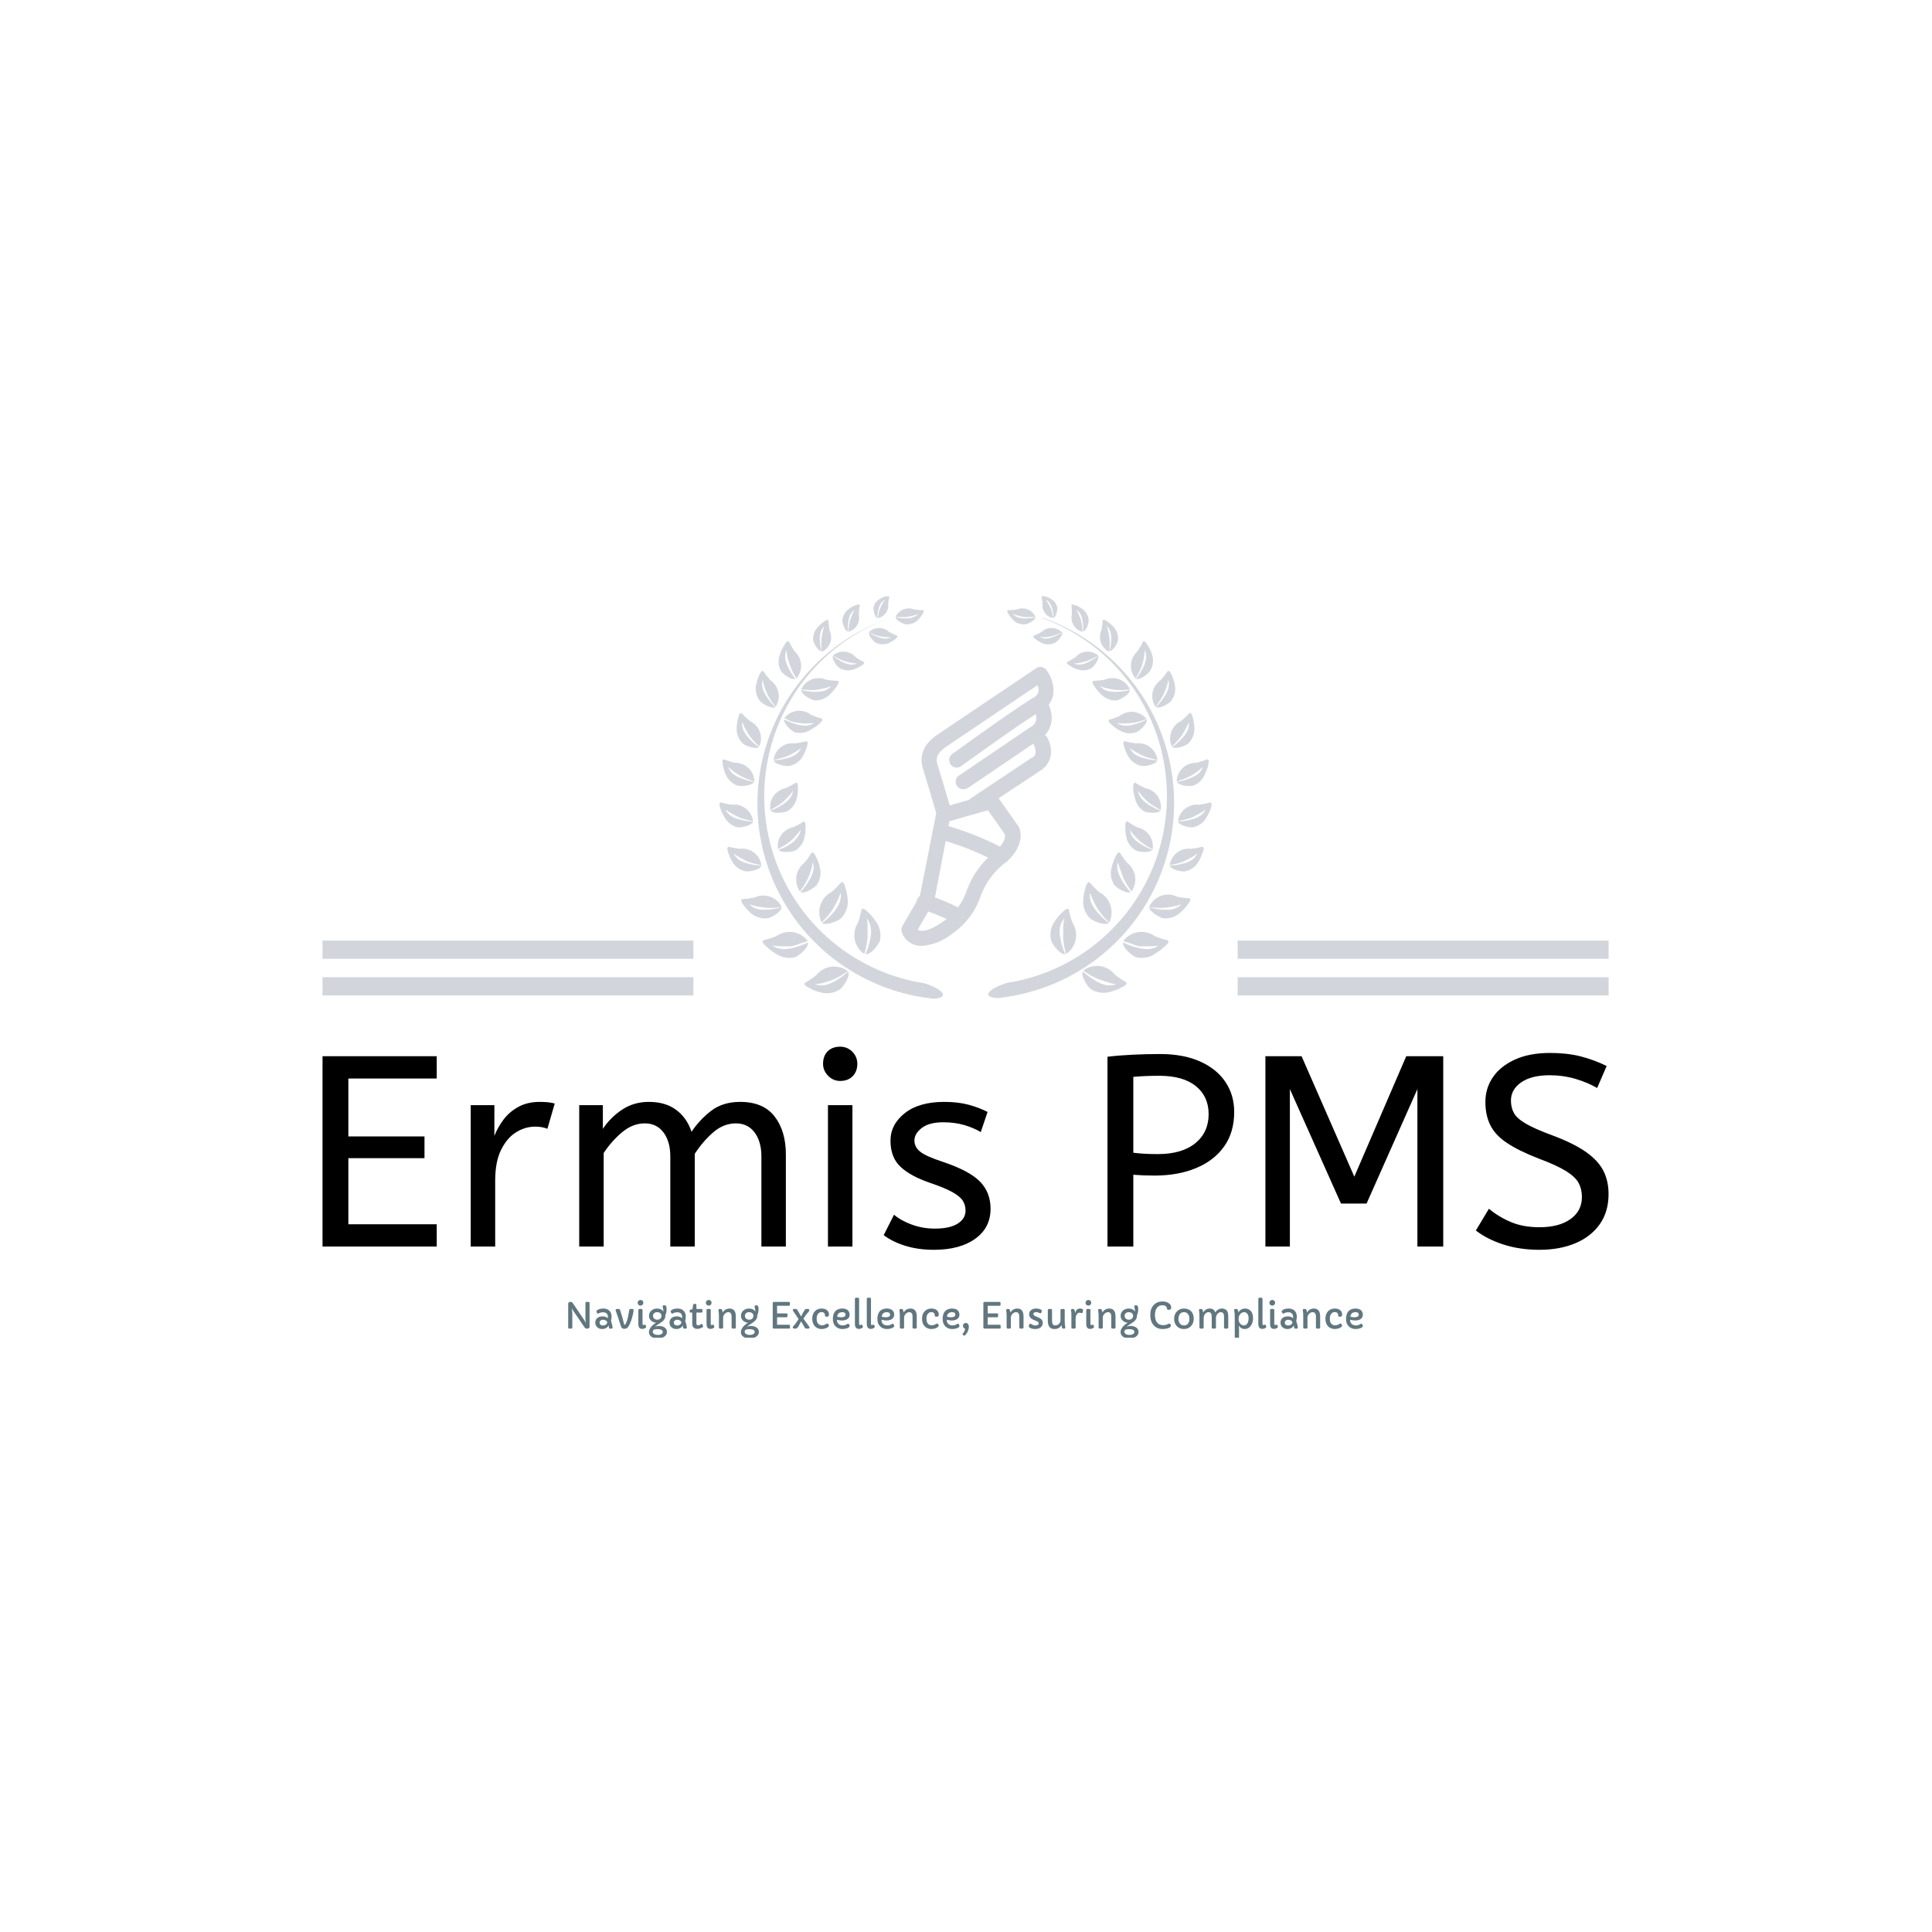 <svg xmlns="http://www.w3.org/2000/svg" version="1.1" xmlns:xlink="http://www.w3.org/1999/xlink" xmlns:svgjs="http://svgjs.dev/svgjs" width="1500" height="1500" viewBox="0 0 1500 1500"><rect width="1500" height="1500" fill="#ffffff"></rect><g transform="matrix(0.667,0,0,0.667,249.394,462.951)"><svg viewBox="0 0 396 228" data-background-color="#ffffff" preserveAspectRatio="xMidYMid meet" height="863" width="1500" xmlns="http://www.w3.org/2000/svg" xmlns:xlink="http://www.w3.org/1999/xlink"><g id="tight-bounds" transform="matrix(1,0,0,1,0.24,-0.245)"><svg viewBox="0 0 395.52 228.489" height="228.489" width="395.52"><g><svg viewBox="0 0 395.52 228.489" height="228.489" width="395.52"><g transform="matrix(1,0,0,1,0,138.757)"><svg viewBox="0 0 395.52 89.733" height="89.733" width="395.52"><g id="textblocktransform"><svg viewBox="0 0 395.52 89.733" height="89.733" width="395.52" id="textblock"><g><svg viewBox="0 0 395.52 62.464" height="62.464" width="395.52"><g transform="matrix(1,0,0,1,0,0)"><svg width="395.52" viewBox="4.5 -36.75 236.48 37.35" height="62.464" data-palette-color="#000000"><path d="M25.5 0L4.5 0 4.5-35 25.5-35 25.5-30.9 9.25-30.9 9.25-20.25 23.25-20.25 23.25-16.25 9.25-16.25 9.25-4.1 25.5-4.1 25.5 0ZM36.25 0L31.75 0 31.75-26 36.1-26 36.1-20.35Q36.75-22 37.85-23.43 38.95-24.85 40.6-25.73 42.25-26.6 44.45-26.6L44.45-26.6Q45.2-26.6 45.95-26.53 46.7-26.45 47.2-26.3L47.2-26.3 45.85-21.65Q44.9-22.05 43.6-22.05L43.6-22.05Q41.75-22.05 40.07-21 38.4-19.95 37.32-17.75 36.25-15.55 36.25-12.15L36.25-12.15 36.25 0ZM56.2 0L51.7 0 51.7-26 56.05-26 56.05-21.65Q57.45-23.75 59.6-25.18 61.75-26.6 64.5-26.6L64.5-26.6Q67.6-26.6 69.57-25.1 71.55-23.6 72.35-21.1L72.35-21.1Q73.9-23.4 76.02-25 78.15-26.6 81.3-26.6L81.3-26.6Q85.55-26.6 87.62-23.93 89.7-21.25 89.7-16.95L89.7-16.95 89.7 0 85.2 0 85.2-16.6Q85.2-19.3 83.95-20.98 82.7-22.65 80.5-22.65L80.5-22.65Q78.25-22.65 76.32-20.98 74.4-19.3 72.95-17.05L72.95-17.05 72.95 0 68.45 0 68.45-16.6Q68.45-19.3 67.2-20.98 65.95-22.65 63.75-22.65L63.75-22.65Q61.55-22.65 59.6-21.03 57.65-19.4 56.2-17.2L56.2-17.2 56.2 0ZM101.94 0L97.44 0 97.44-26 101.94-26 101.94 0ZM99.69-30.45L99.69-30.45Q98.39-30.45 97.47-31.4 96.54-32.35 96.54-33.6L96.54-33.6Q96.54-35.05 97.39-35.9 98.24-36.75 99.69-36.75L99.69-36.75Q100.99-36.75 101.92-35.83 102.84-34.9 102.84-33.6L102.84-33.6Q102.84-32.2 101.99-31.33 101.14-30.45 99.69-30.45ZM116.94 0.6L116.94 0.6Q113.99 0.6 111.62-0.15 109.24-0.9 107.69-2.1L107.69-2.1 109.59-5.85Q110.89-4.75 112.87-4.03 114.84-3.3 117.09-3.3L117.09-3.3Q119.89-3.3 121.32-4.23 122.74-5.15 122.74-6.6L122.74-6.6Q122.74-7.65 122.22-8.45 121.69-9.25 120.29-10.03 118.89-10.8 116.24-11.7L116.24-11.7Q112.59-12.95 110.77-14.68 108.94-16.4 108.94-19.45L108.94-19.45Q108.94-22.45 111.57-24.53 114.19-26.6 118.84-26.6L118.84-26.6Q121.34-26.6 123.29-26.08 125.24-25.55 126.79-24.75L126.79-24.75 125.54-21.05Q124.19-21.85 122.47-22.35 120.74-22.85 118.64-22.85L118.64-22.85Q116.04-22.85 114.69-21.8 113.34-20.75 113.34-19.5L113.34-19.5Q113.34-18.3 114.39-17.45 115.44-16.6 118.49-15.6L118.49-15.6Q123.44-13.95 125.39-11.95 127.34-9.95 127.34-6.95L127.34-6.95Q127.34-3.45 124.52-1.43 121.69 0.6 116.94 0.6ZM153.59 0L148.84 0 148.84-34.9Q150.89-35.15 153.36-35.27 155.84-35.4 158.49-35.4L158.49-35.4Q162.84-35.4 165.89-34.02 168.94-32.65 170.54-30.25 172.14-27.85 172.14-24.75L172.14-24.75Q172.14-21 170.29-18.4 168.44-15.8 165.14-14.43 161.84-13.05 157.49-13.05L157.49-13.05Q155.39-13.05 153.59-13.2L153.59-13.2 153.59 0ZM158.09-17L158.09-17Q162.53-17 164.99-19 167.44-21 167.44-24.35L167.44-24.35Q167.44-27.6 165.09-29.5 162.74-31.4 158.39-31.4L158.39-31.4Q157.03-31.4 155.84-31.35 154.64-31.3 153.59-31.2L153.59-31.2 153.59-17.25Q154.39-17.15 155.53-17.07 156.69-17 158.09-17ZM182.38 0L177.88 0 177.88-35 184.53-35 194.23-12.85 203.78-35 210.58-35 210.58 0 205.83 0 205.83-28.95 196.48-7.9 191.78-7.9 182.38-28.95 182.38 0ZM228.28 0.6L228.28 0.6Q224.63 0.6 221.63-0.38 218.63-1.35 216.58-2.95L216.58-2.95 218.98-6.95Q220.78-5.45 223.03-4.5 225.28-3.55 228.28-3.55L228.28-3.55Q231.88-3.55 233.98-5.05 236.08-6.55 236.08-9.1L236.08-9.1Q236.08-10.55 235.48-11.68 234.88-12.8 233.16-13.88 231.43-14.95 228.08-16.2L228.08-16.2Q224.48-17.6 222.33-19.03 220.18-20.45 219.26-22.28 218.33-24.1 218.33-26.6L218.33-26.6Q218.33-29.1 219.71-31.13 221.08-33.15 223.76-34.38 226.43-35.6 230.23-35.6L230.23-35.6Q233.33-35.6 235.81-34.98 238.28-34.35 240.63-33.2L240.63-33.2 238.88-29.15Q237.18-30.15 234.91-30.83 232.63-31.5 230.13-31.5L230.13-31.5Q226.83-31.5 224.93-30.2 223.03-28.9 223.03-26.85L223.03-26.85Q223.03-25.55 223.58-24.55 224.13-23.55 225.76-22.6 227.38-21.65 230.63-20.45L230.63-20.45Q234.53-19 236.81-17.4 239.08-15.8 240.03-13.93 240.98-12.05 240.98-9.65L240.98-9.65Q240.98-6.4 239.36-4.1 237.73-1.8 234.86-0.6 231.98 0.6 228.28 0.6Z" opacity="1" transform="matrix(1,0,0,1,0,0)" fill="#000000" class="wordmark-text-0" data-fill-palette-color="primary" id="text-0"></path></svg></g></svg></g><g transform="matrix(1,0,0,1,75.544,77.21)"><svg viewBox="0 0 244.431 12.523" height="12.523" width="244.431"><g transform="matrix(1,0,0,1,0,0)"><svg width="244.431" viewBox="5.88 -43.29 1115.48 57.16" height="12.523" data-palette-color="#61777f"><path d="M5.88-1.49L5.88-34.4Q5.88-37.43 8.52-37.43L8.52-37.43 9.52-37.43Q10.52-37.43 10.91-37.18L10.91-37.18Q11.65-36.74 12.28-35.79L12.28-35.79 28-12.65Q28.91-11.33 29.42-10.23L29.42-10.23 30.42-8.13Q30.44-8.08 30.51-8.08 30.57-8.08 30.52-8.72 30.47-9.35 30.27-10.56 30.08-11.77 30.08-12.96L30.08-12.96 30.08-35.94Q30.08-36.57 30.46-37 30.83-37.43 31.37-37.43L31.37-37.43 34.59-37.43Q35.11-37.43 35.49-37 35.86-36.57 35.86-35.94L35.86-35.94 35.86-2.44Q35.86-1.46 35.25-0.93L35.25-0.93Q34.23 0 33.4 0L33.4 0 31.91 0Q30.69 0 30.13-0.39L30.13-0.39Q29.3-1.03 28.08-2.78L28.08-2.78Q14.14-23.17 13.13-24.8L13.13-24.8 11.11-28.2Q11.06-28.27 10.97-28.27 10.89-28.27 10.96-27.91 11.04-27.54 11.17-26.67 11.3-25.81 11.43-24.76L11.43-24.76Q11.67-22.31 11.67-20.21L11.67-20.21 11.67-1.49Q11.67-0.88 11.29-0.44 10.91 0 10.38 0L10.38 0 7.15 0Q6.64 0 6.26-0.44 5.88-0.88 5.88-1.49L5.88-1.49ZM68.16-1.29L68.16-1.29Q68.16 0 66.89 0L66.89 0 64.52 0Q63.57 0 63.38-0.38 63.18-0.76 63.16-1.06 63.13-1.37 63.06-1.81L63.06-1.81Q62.91-3 62.64-4.39L62.64-4.39Q60.74-0.9 56.66 0.22L56.66 0.22Q55.22 0.61 53.49 0.61 51.76 0.61 50.02 0.04 48.29-0.54 46.95-1.66L46.95-1.66Q43.92-4.2 43.92-8.33L43.92-8.33Q43.92-12.84 47.24-15.23L47.24-15.23Q49.97-17.16 54.27-17.16 58.57-17.16 61.55-14.65L61.55-14.65Q61.62-15.48 61.62-16.72 61.62-17.97 61.13-19.21 60.64-20.46 59.74-21.29L59.74-21.29Q57.88-22.92 54.56-22.92L54.56-22.92Q51.58-22.92 48.51-21.29L48.51-21.29Q47.92-20.97 47.48-20.97L47.48-20.97Q46.82-20.97 46.21-22.27L46.21-22.27Q45.55-23.58 45.55-24.17L45.55-24.17Q45.55-25.24 47.17-26.25L47.17-26.25Q50.24-28.15 55.39-28.15L55.39-28.15Q60.08-28.15 63.16-25.59L63.16-25.59Q66.79-22.51 66.79-16.89L66.79-16.89Q66.79-14.4 65.99-10.62L65.99-10.62Q68.06-4.71 68.16-1.29ZM51.8-11.66Q50.8-10.91 50.38-10.18 49.95-9.45 49.95-8.46 49.95-7.47 50.3-6.7 50.66-5.93 51.29-5.42L51.29-5.42Q52.63-4.37 54.31-4.37 55.98-4.37 57.05-4.76 58.13-5.15 58.91-5.76L58.91-5.76Q60.59-7.08 60.59-8.54L60.59-8.54Q60.45-10.38 58.57-11.43L58.57-11.43Q56.88-12.4 54.59-12.4L54.59-12.4Q52.81-12.4 51.8-11.66ZM97.7-25.88L97.7-25.88Q97.41-21.73 95.5-15.14L95.5-15.14Q92.82-5.74 89.5-1.73L89.5-1.73Q88.35-0.39 87.18-0.05 86.01 0.29 84.81 0.29 83.61 0.29 82.73 0.02 81.86-0.24 81.27-0.81L81.27-0.81Q80.29-1.76 79.51-4.37L79.51-4.37Q77.9-9.74 76.17-14.87L76.17-14.87 72.63-25.07Q72.43-25.66 72.43-26.07L72.43-26.07Q72.43-27.54 74.34-27.54L74.34-27.54 76.56-27.54Q77.41-27.54 77.94-27.16 78.46-26.78 78.83-25.71L78.83-25.71Q82-16.28 84.22-6.64L84.22-6.64Q84.49-5.4 85.3-5.4L85.3-5.4Q85.93-5.4 86.47-6.42L86.47-6.42Q89.11-11.33 90.72-21.09L90.72-21.09Q91.16-23.66 91.36-25.02 91.57-26.39 91.78-26.71 91.99-27.03 92.26-27.2L92.26-27.2Q92.74-27.54 93.33-27.54L93.33-27.54 96.14-27.54Q97.7-27.54 97.7-25.88ZM107.37-32.25L107.37-32.25Q105.71-32.25 104.53-33.4L104.53-33.4Q103.36-34.52 103.36-36.23L103.36-36.23Q103.36-37.89 104.53-39.06L104.53-39.06Q105.66-40.19 107.37-40.19L107.37-40.19Q109.98-40.19 111.03-37.79L111.03-37.79Q111.35-37.08 111.35-36.23L111.35-36.23Q111.35-34.52 110.17-33.4L110.17-33.4Q109-32.25 107.37-32.25ZM110.22-25.93L110.22-6.71Q110.22-4.98 111.37-4.98L111.37-4.98Q111.76-4.98 112.25-5.2L112.25-5.2Q113.2-5.62 113.54-5.62L113.54-5.62Q114.06-5.62 114.37-4.91L114.37-4.91 115.13-3.2Q115.32-2.78 115.32-2.42L115.32-2.42Q115.32-1.37 113.52-0.46L113.52-0.46Q111.81 0.42 110.14 0.42 108.46 0.42 107.46 0.05 106.46-0.32 105.75-1.17L105.75-1.17Q104.34-2.93 104.34-6.88L104.34-6.88 104.34-25.93Q104.34-26.61 104.73-27.08 105.12-27.54 105.66-27.54L105.66-27.54 108.93-27.54Q109.49-27.54 109.86-27.08 110.22-26.61 110.22-25.93L110.22-25.93ZM127.77-2.61L127.77-2.61Q130.07-3.74 132.64-3.74 135.22-3.74 137.23-3.26 139.25-2.78 140.86-1.76L140.86-1.76Q144.47 0.54 144.47 4.66L144.47 4.66Q144.47 8.96 140.37 11.57L140.37 11.57Q136.73 13.87 131.63 13.87L131.63 13.87Q126.43 13.87 122.96 11.62L122.96 11.62Q119.23 9.18 119.23 4.98L119.23 4.98Q119.23-0.12 124.62-4.88L124.62-4.88Q126.72-6.71 129.26-8.18L129.26-8.18Q125.28-8.54 122.48-10.99L122.48-10.99Q119.33-13.75 119.33-17.85L119.33-17.85Q119.33-22.56 122.87-25.49L122.87-25.49Q126.11-28.15 130.61-28.15L130.61-28.15Q135.44-28.15 138.2-25.54L138.2-25.54Q139.05-24.73 139.57-23.71L139.57-23.71Q139.57-25.95 138.99-28.36 138.42-30.76 138.42-31.23 138.42-31.69 138.6-31.97 138.78-32.25 139.03-32.4L139.03-32.4Q139.39-32.62 139.86-32.62L139.86-32.62 141.96-32.62Q143.98-32.62 143.98-26.98L143.98-26.98Q143.98-22.46 142.18-18.65L142.18-18.65Q142.23-18.12 142.23-17.24 142.23-16.36 141.84-15.19 141.45-14.01 140.8-13 140.15-11.99 139.31-11.13 138.47-10.28 137.53-9.55 136.59-8.81 135.63-8.2L135.63-8.2Q130.29-4.81 129.24-3.97 128.19-3.13 127.77-2.61ZM126.65-13.95Q127.48-13.23 128.59-12.85 129.7-12.48 130.96-12.48 132.22-12.48 133.27-12.85 134.32-13.23 135.12-13.96L135.12-13.96Q136.83-15.5 136.83-17.92L136.83-17.92Q136.83-20.39 134.93-21.8L134.93-21.8Q133.24-23.05 130.78-23.05L130.78-23.05Q126.87-23.05 125.38-20.14L125.38-20.14Q124.89-19.19 124.89-17.93 124.89-16.67 125.36-15.67 125.82-14.67 126.65-13.95ZM125.48 1.9L125.48 1.9Q124.57 2.93 124.57 4.17 124.57 5.42 125.19 6.3 125.8 7.18 126.8 7.76L126.8 7.76Q128.73 8.86 131.63 8.86L131.63 8.86Q136.22 8.86 138.03 6.59L138.03 6.59Q138.61 5.83 138.61 4.69 138.61 3.54 137.89 2.73 137.17 1.93 136.1 1.49L136.1 1.49Q134.32 0.76 131.46 0.76L131.46 0.76Q127.07 0.76 125.48 1.9ZM172.33-1.29L172.33-1.29Q172.33 0 171.06 0L171.06 0 168.69 0Q167.74 0 167.54-0.38 167.35-0.76 167.32-1.06 167.3-1.37 167.22-1.81L167.22-1.81Q167.08-3 166.81-4.39L166.81-4.39Q164.9-0.9 160.83 0.22L160.83 0.22Q159.39 0.61 157.65 0.61 155.92 0.61 154.19 0.04 152.45-0.54 151.11-1.66L151.11-1.66Q148.08-4.2 148.08-8.33L148.08-8.33Q148.08-12.84 151.4-15.23L151.4-15.23Q154.14-17.16 158.43-17.16 162.73-17.16 165.71-14.65L165.71-14.65Q165.78-15.48 165.78-16.72 165.78-17.97 165.3-19.21 164.81-20.46 163.9-21.29L163.9-21.29Q162.05-22.92 158.73-22.92L158.73-22.92Q155.75-22.92 152.67-21.29L152.67-21.29Q152.09-20.97 151.65-20.97L151.65-20.97Q150.99-20.97 150.38-22.27L150.38-22.27Q149.72-23.58 149.72-24.17L149.72-24.17Q149.72-25.24 151.33-26.25L151.33-26.25Q154.41-28.15 159.56-28.15L159.56-28.15Q164.25-28.15 167.32-25.59L167.32-25.59Q170.96-22.51 170.96-16.89L170.96-16.89Q170.96-14.4 170.15-10.62L170.15-10.62Q172.23-4.71 172.33-1.29ZM155.97-11.66Q154.97-10.91 154.54-10.18 154.11-9.45 154.11-8.46 154.11-7.47 154.47-6.7 154.82-5.93 155.46-5.42L155.46-5.42Q156.8-4.37 158.47-4.37 160.14-4.37 161.22-4.76 162.29-5.15 163.07-5.76L163.07-5.76Q164.76-7.08 164.76-8.54L164.76-8.54Q164.61-10.38 162.73-11.43L162.73-11.43Q161.05-12.4 158.75-12.4L158.75-12.4Q156.97-12.4 155.97-11.66ZM194.27-26.2L194.27-23.83Q194.27-22.46 192.73-22.46L192.73-22.46 185.85-22.46 185.85-7.13Q185.85-4.64 188.32-4.64L188.32-4.64Q189.88-4.64 192.39-6.2L192.39-6.2Q192.88-6.52 193.45-6.52 194.03-6.52 194.37-5.71L194.37-5.71 194.93-4.44Q195.25-3.71 195.25-3.2 195.25-2.69 194.48-2.01 193.71-1.34 192.51-0.81L192.51-0.81Q189.8 0.42 187.61 0.42 185.41 0.42 184.13-0.04 182.85-0.49 181.94-1.39L181.94-1.39Q179.99-3.3 179.99-6.88L179.99-6.88 179.99-22.46 177.94-22.46Q176.4-22.46 176.4-23.85L176.4-23.85 176.4-25.24Q176.4-25.81 176.69-26.12 176.99-26.44 177.84-26.61L177.84-26.61 180.28-27.32 181.21-33.06Q181.48-34.67 182.53-34.67L182.53-34.67 184.56-34.67Q185.12-34.67 185.48-34.22 185.85-33.76 185.85-33.06L185.85-33.06 185.85-27.54 192.73-27.54Q194.27-27.54 194.27-26.2L194.27-26.2ZM203.11-32.25L203.11-32.25Q201.45-32.25 200.28-33.4L200.28-33.4Q199.1-34.52 199.1-36.23L199.1-36.23Q199.1-37.89 200.28-39.06L200.28-39.06Q201.4-40.19 203.11-40.19L203.11-40.19Q205.72-40.19 206.77-37.79L206.77-37.79Q207.09-37.08 207.09-36.23L207.09-36.23Q207.09-34.52 205.92-33.4L205.92-33.4Q204.74-32.25 203.11-32.25ZM205.96-25.93L205.96-6.71Q205.96-4.98 207.11-4.98L207.11-4.98Q207.5-4.98 207.99-5.2L207.99-5.2Q208.94-5.62 209.28-5.62L209.28-5.62Q209.8-5.62 210.11-4.91L210.11-4.91 210.87-3.2Q211.07-2.78 211.07-2.42L211.07-2.42Q211.07-1.37 209.26-0.46L209.26-0.46Q207.55 0.42 205.88 0.42 204.21 0.42 203.21 0.05 202.2-0.32 201.5-1.17L201.5-1.17Q200.08-2.93 200.08-6.88L200.08-6.88 200.08-25.93Q200.08-26.61 200.47-27.08 200.86-27.54 201.4-27.54L201.4-27.54 204.67-27.54Q205.23-27.54 205.6-27.08 205.96-26.61 205.96-25.93L205.96-25.93ZM216.8-25.78L216.8-25.78Q216.8-27.54 218.49-27.54L218.49-27.54 219.83-27.54Q221.2-27.54 221.68-26.51L221.68-26.51Q222.37-25.05 222.86-22.66L222.86-22.66Q225.05-26.66 229.4-27.78L229.4-27.78Q230.77-28.15 232.8-28.15 234.84-28.15 236.58-27.28 238.31-26.42 239.31-24.9L239.31-24.9Q241.17-22.14 241.17-16.77L241.17-16.77 241.17-1.61Q241.17-0.93 240.73-0.46 240.29 0 239.43 0L239.43 0 237.04 0Q236.11 0 235.67-0.46 235.23-0.93 235.23-1.61L235.23-1.61 235.23-16.8Q235.23-23.05 230.64-23.05L230.64-23.05Q227.96-23.05 225.74-20.8L225.74-20.8Q223.37-18.38 223.37-15.19L223.37-15.19 223.37-1.61Q223.37-0.93 222.95-0.46 222.54 0 221.68 0L221.68 0 219.17 0Q218.31 0 217.88-0.46 217.44-0.93 217.44-1.61L217.44-1.61 217.44-16.6Q217.44-21.51 217.12-23.45 216.8-25.39 216.8-25.78ZM256.81-2.61L256.81-2.61Q259.11-3.74 261.68-3.74 264.26-3.74 266.27-3.26 268.29-2.78 269.9-1.76L269.9-1.76Q273.51 0.54 273.51 4.66L273.51 4.66Q273.51 8.96 269.41 11.57L269.41 11.57Q265.77 13.87 260.67 13.87L260.67 13.87Q255.47 13.87 252 11.62L252 11.62Q248.27 9.18 248.27 4.98L248.27 4.98Q248.27-0.12 253.66-4.88L253.66-4.88Q255.76-6.71 258.3-8.18L258.3-8.18Q254.32-8.54 251.52-10.99L251.52-10.99Q248.37-13.75 248.37-17.85L248.37-17.85Q248.37-22.56 251.91-25.49L251.91-25.49Q255.15-28.15 259.65-28.15L259.65-28.15Q264.48-28.15 267.24-25.54L267.24-25.54Q268.09-24.73 268.61-23.71L268.61-23.71Q268.61-25.95 268.03-28.36 267.46-30.76 267.46-31.23 267.46-31.69 267.64-31.97 267.82-32.25 268.07-32.4L268.07-32.4Q268.43-32.62 268.9-32.62L268.9-32.62 271-32.62Q273.02-32.62 273.02-26.98L273.02-26.98Q273.02-22.46 271.22-18.65L271.22-18.65Q271.27-18.12 271.27-17.24 271.27-16.36 270.88-15.19 270.49-14.01 269.84-13 269.19-11.99 268.35-11.13 267.51-10.28 266.57-9.55 265.63-8.81 264.67-8.2L264.67-8.2Q259.33-4.81 258.28-3.97 257.23-3.13 256.81-2.61ZM255.69-13.95Q256.52-13.23 257.63-12.85 258.74-12.48 260-12.48 261.26-12.48 262.31-12.85 263.36-13.23 264.16-13.96L264.16-13.96Q265.87-15.5 265.87-17.92L265.87-17.92Q265.87-20.39 263.97-21.8L263.97-21.8Q262.28-23.05 259.82-23.05L259.82-23.05Q255.91-23.05 254.42-20.14L254.42-20.14Q253.93-19.19 253.93-17.93 253.93-16.67 254.4-15.67 254.86-14.67 255.69-13.95ZM254.52 1.9L254.52 1.9Q253.62 2.93 253.62 4.17 253.62 5.42 254.23 6.3 254.84 7.18 255.84 7.76L255.84 7.76Q257.77 8.86 260.67 8.86L260.67 8.86Q265.26 8.86 267.07 6.59L267.07 6.59Q267.65 5.83 267.65 4.69 267.65 3.54 266.93 2.73 266.21 1.93 265.14 1.49L265.14 1.49Q263.36 0.76 260.5 0.76L260.5 0.76Q256.11 0.76 254.52 1.9ZM292.97-1.56L292.97-35.86Q292.97-36.5 293.37-36.96 293.77-37.43 294.33-37.43L294.33-37.43 315.79-37.43Q316.43-37.43 316.76-37.02 317.09-36.62 317.09-36.04L317.09-36.04 317.09-33.4Q317.09-32.84 316.76-32.43 316.43-32.03 315.79-32.03L315.79-32.03 299.09-32.03 299.09-21.34 312.37-21.34Q313.01-21.34 313.34-20.94 313.67-20.53 313.67-19.95L313.67-19.95 313.67-17.31Q313.67-16.75 313.34-16.35 313.01-15.94 312.37-15.94L312.37-15.94 299.09-15.94 299.09-5.4 315.91-5.4Q316.55-5.4 316.88-4.99 317.21-4.59 317.21-4L317.21-4 317.21-1.37Q317.21-0.81 316.88-0.4 316.55 0 315.91 0L315.91 0 294.31 0Q293.75 0 293.36-0.46 292.97-0.93 292.97-1.56L292.97-1.56ZM322.8 0Q321.97 0 321.54-0.59 321.11-1.17 321.11-1.68L321.11-1.68Q321.11-2.66 321.83-3.34 322.55-4.03 323.55-5.24 324.55-6.45 325.53-7.81L325.53-7.81 327.46-10.6 329.29-13.4 321.41-25.02Q321.14-25.44 321.14-25.79 321.14-26.15 321.3-26.46 321.45-26.78 321.7-27L321.7-27Q322.26-27.54 322.92-27.54L322.92-27.54 325.12-27.54Q326.95-27.54 327.95-25.61L327.95-25.61Q332.17-18.09 332.83-17.04L332.83-17.04 335.49-22.24Q337.01-25.12 337.75-26.09 338.5-27.05 339.07-27.29 339.64-27.54 340.3-27.54L340.3-27.54 342.5-27.54Q343.3-27.54 343.81-27 344.31-26.46 344.31-25.81L344.31-25.81Q344.31-24.51 343.28-23.51 342.26-22.51 341.33-21.39L341.33-21.39 339.5-19.04Q338.57-17.82 337.69-16.53L337.69-16.53 336.03-14.01 344.33-2.51Q344.62-2.08 344.62-1.51 344.62-0.95 344.17-0.48 343.72 0 343.09 0L343.09 0 340.38 0Q338.93 0 338.18-0.93L338.18-0.93Q337.86-1.32 337.45-2.08L337.45-2.08 333.88-8.4 332.81-10.21 330.07-4.93 328.9-2.83Q327.24 0 324.99 0L324.99 0 322.8 0ZM368.89-16.67L368.3-16.67Q366.3-16.67 366.3-18.65L366.3-18.65Q366.3-20.92 364.91-22.12L364.91-22.12Q363.71-23.17 361.7-23.17 359.68-23.17 358.37-22.34 357.05-21.51 356.22-20.21L356.22-20.21Q354.61-17.68 354.61-14.11L354.61-14.11Q354.61-7.45 358.66-5.37L358.66-5.37Q360.12-4.61 361.91-4.61 363.69-4.61 364.84-5 365.98-5.4 366.89-5.86 367.79-6.32 368.46-6.71 369.13-7.1 369.57-7.1L369.57-7.1Q370.45-7.1 370.96-6.3L370.96-6.3 371.5-5.4Q371.87-4.76 371.87-4.16 371.87-3.56 371.38-2.92 370.89-2.27 370.07-1.73 369.25-1.2 368.2-0.76 367.16-0.32 366.03 0L366.03 0Q360.66 1.44 356.22-0.44L356.22-0.44Q351.24-2.54 349.36-7.96L349.36-7.96Q348.43-10.64 348.43-13.96 348.43-17.29 349.42-19.92 350.41-22.56 352.16-24.39L352.16-24.39Q355.8-28.15 361.66-28.15L361.66-28.15Q366.84-28.15 369.6-25.44L369.6-25.44Q371.92-23.12 371.92-19.63L371.92-19.63Q371.92-16.67 368.89-16.67L368.89-16.67ZM383.19-12.43L383.19-12.43 383.17-11.96Q383.17-8.62 385.29-6.59L385.29-6.59Q387.51-4.44 391.32-4.44L391.32-4.44Q394.79-4.44 397.77-6.52L397.77-6.52Q398.33-6.91 398.77-6.91L398.77-6.91Q399.67-6.91 400.14-6.01L400.14-6.01 400.8-4.64Q401.01-4.15 401.01-3.59 401.01-3.03 400.51-2.43 400.01-1.83 399.21-1.34 398.4-0.85 397.34-0.49 396.28-0.12 395.16 0.12L395.16 0.12Q392.91 0.61 390.47 0.61 388.03 0.61 385.55-0.32 383.07-1.25 381.26-3.03L381.26-3.03Q377.38-6.81 377.38-13.26L377.38-13.26Q377.38-24.56 385.34-27.32L385.34-27.32Q387.83-28.17 390.46-28.17 393.08-28.17 394.92-27.61 396.77-27.05 398.11-25.95L398.11-25.95Q400.94-23.63 400.94-19.48L400.94-19.48Q400.94-15.41 397.62-13.26L397.62-13.26Q394.72-11.38 389.96-11.38L389.96-11.38Q387.03-11.38 383.19-12.43ZM395.2-19.56L395.2-19.56Q395.2-23.05 390.52-23.05L390.52-23.05Q386.05-23.05 384.27-19.78L384.27-19.78Q383.63-18.63 383.44-16.94L383.44-16.94Q385.54-15.89 388.78-15.89L388.78-15.89Q395.2-15.89 395.2-19.56ZM414.22-41.7L414.22-6.71Q414.22-4.98 415.44-4.98L415.44-4.98Q415.83-4.98 416.44-5.2L416.44-5.2Q417.57-5.62 417.81-5.62L417.81-5.62Q418.37-5.62 418.69-4.91L418.69-4.91 419.44-3.17Q419.59-2.81 419.59-2.49L419.59-2.49Q419.59-1.93 418.66-1.12L418.66-1.12Q416.81 0.42 413.81 0.42L413.81 0.42Q408.34 0.42 408.34-6.88L408.34-6.88 408.34-41.7Q408.34-42.36 408.73-42.82 409.12-43.29 409.65-43.29L409.65-43.29 412.93-43.29Q413.49-43.29 413.85-42.82 414.22-42.36 414.22-41.7L414.22-41.7ZM430.89-41.7L430.89-6.71Q430.89-4.98 432.11-4.98L432.11-4.98Q432.5-4.98 433.11-5.2L433.11-5.2Q434.24-5.62 434.48-5.62L434.48-5.62Q435.04-5.62 435.36-4.91L435.36-4.91 436.12-3.17Q436.26-2.81 436.26-2.49L436.26-2.49Q436.26-1.93 435.34-1.12L435.34-1.12Q433.48 0.42 430.48 0.42L430.48 0.42Q425.01 0.42 425.01-6.88L425.01-6.88 425.01-41.7Q425.01-42.36 425.4-42.82 425.79-43.29 426.33-43.29L426.33-43.29 429.6-43.29Q430.16-43.29 430.53-42.82 430.89-42.36 430.89-41.7L430.89-41.7ZM445.71-12.43L445.71-12.43 445.69-11.96Q445.69-8.62 447.81-6.59L447.81-6.59Q450.03-4.44 453.84-4.44L453.84-4.44Q457.31-4.44 460.28-6.52L460.28-6.52Q460.85-6.91 461.29-6.91L461.29-6.91Q462.19-6.91 462.65-6.01L462.65-6.01 463.31-4.64Q463.53-4.15 463.53-3.59 463.53-3.03 463.03-2.43 462.53-1.83 461.73-1.34 460.92-0.85 459.86-0.49 458.8-0.12 457.67 0.12L457.67 0.12Q455.43 0.61 452.98 0.61 450.54 0.61 448.07-0.32 445.59-1.25 443.78-3.03L443.78-3.03Q439.9-6.81 439.9-13.26L439.9-13.26Q439.9-24.56 447.86-27.32L447.86-27.32Q450.35-28.17 452.97-28.17 455.6-28.17 457.44-27.61 459.28-27.05 460.63-25.95L460.63-25.95Q463.46-23.63 463.46-19.48L463.46-19.48Q463.46-15.41 460.14-13.26L460.14-13.26Q457.23-11.38 452.47-11.38L452.47-11.38Q449.54-11.38 445.71-12.43ZM457.72-19.56L457.72-19.56Q457.72-23.05 453.03-23.05L453.03-23.05Q448.57-23.05 446.78-19.78L446.78-19.78Q446.15-18.63 445.95-16.94L445.95-16.94Q448.05-15.89 451.3-15.89L451.3-15.89Q457.72-15.89 457.72-19.56ZM470.78-25.78L470.78-25.78Q470.78-27.54 472.46-27.54L472.46-27.54 473.81-27.54Q475.17-27.54 475.66-26.51L475.66-26.51Q476.35-25.05 476.83-22.66L476.83-22.66Q479.03-26.66 483.38-27.78L483.38-27.78Q484.75-28.15 486.78-28.15 488.82-28.15 490.56-27.28 492.29-26.42 493.29-24.9L493.29-24.9Q495.15-22.14 495.15-16.77L495.15-16.77 495.15-1.61Q495.15-0.93 494.71-0.46 494.27 0 493.41 0L493.41 0 491.02 0Q490.09 0 489.65-0.46 489.21-0.93 489.21-1.61L489.21-1.61 489.21-16.8Q489.21-23.05 484.62-23.05L484.62-23.05Q481.94-23.05 479.72-20.8L479.72-20.8Q477.35-18.38 477.35-15.19L477.35-15.19 477.35-1.61Q477.35-0.93 476.93-0.46 476.52 0 475.66 0L475.66 0 473.15 0Q472.29 0 471.85-0.46 471.41-0.93 471.41-1.61L471.41-1.61 471.41-16.6Q471.41-21.51 471.1-23.45 470.78-25.39 470.78-25.78ZM523-16.67L522.41-16.67Q520.41-16.67 520.41-18.65L520.41-18.65Q520.41-20.92 519.02-22.12L519.02-22.12Q517.82-23.17 515.81-23.17 513.8-23.17 512.48-22.34 511.16-21.51 510.33-20.21L510.33-20.21Q508.72-17.68 508.72-14.11L508.72-14.11Q508.72-7.45 512.77-5.37L512.77-5.37Q514.23-4.61 516.02-4.61 517.8-4.61 518.95-5 520.09-5.4 521-5.86 521.9-6.32 522.57-6.71 523.24-7.1 523.68-7.1L523.68-7.1Q524.56-7.1 525.07-6.3L525.07-6.3 525.61-5.4Q525.98-4.76 525.98-4.16 525.98-3.56 525.49-2.92 525-2.27 524.18-1.73 523.37-1.2 522.32-0.76 521.27-0.32 520.14 0L520.14 0Q514.77 1.44 510.33-0.44L510.33-0.44Q505.35-2.54 503.47-7.96L503.47-7.96Q502.54-10.64 502.54-13.96 502.54-17.29 503.53-19.92 504.52-22.56 506.28-24.39L506.28-24.39Q509.91-28.15 515.77-28.15L515.77-28.15Q520.95-28.15 523.71-25.44L523.71-25.44Q526.03-23.12 526.03-19.63L526.03-19.63Q526.03-16.67 523-16.67L523-16.67ZM537.3-12.43L537.3-12.43 537.28-11.96Q537.28-8.62 539.4-6.59L539.4-6.59Q541.62-4.44 545.43-4.44L545.43-4.44Q548.9-4.44 551.88-6.52L551.88-6.52Q552.44-6.91 552.88-6.91L552.88-6.91Q553.78-6.91 554.25-6.01L554.25-6.01 554.91-4.64Q555.13-4.15 555.13-3.59 555.13-3.03 554.63-2.43 554.12-1.83 553.32-1.34 552.51-0.85 551.45-0.49 550.39-0.12 549.27 0.12L549.27 0.12Q547.02 0.61 544.58 0.61 542.14 0.61 539.66-0.32 537.18-1.25 535.37-3.03L535.37-3.03Q531.49-6.81 531.49-13.26L531.49-13.26Q531.49-24.56 539.45-27.32L539.45-27.32Q541.94-28.17 544.57-28.17 547.19-28.17 549.03-27.61 550.88-27.05 552.22-25.95L552.22-25.95Q555.05-23.63 555.05-19.48L555.05-19.48Q555.05-15.41 551.73-13.26L551.73-13.26Q548.83-11.38 544.07-11.38L544.07-11.38Q541.14-11.38 537.3-12.43ZM549.32-19.56L549.32-19.56Q549.32-23.05 544.63-23.05L544.63-23.05Q540.16-23.05 538.38-19.78L538.38-19.78Q537.74-18.63 537.55-16.94L537.55-16.94Q539.65-15.89 542.89-15.89L542.89-15.89Q549.32-15.89 549.32-19.56ZM560.23-2.44L560.23-2.44Q559.96-3.1 559.96-3.89 559.96-4.69 560.26-5.43 560.57-6.18 561.1-6.74L561.1-6.74Q562.25-7.93 563.62-7.93 564.99-7.93 565.79-7.51 566.6-7.08 567.16-6.35L567.16-6.35Q568.26-4.86 568.26-2.95 568.26-1.05 567.92 0.44 567.57 1.93 567.01 3.3L567.01 3.3Q565.94 5.86 564.16 8.11L564.16 8.11 563.64 8.69Q562.57 9.91 561.91 9.91 561.25 9.91 560.76 9.5L560.76 9.5 559.88 8.74Q559.44 8.4 559.44 7.96L559.44 7.96Q559.44 7.28 560.12 6.56 560.79 5.83 561.35 4.91 561.91 3.98 562.28 3.13L562.28 3.13Q562.91 1.51 563.03 0.12L563.03 0.12Q561.01-0.44 560.23-2.44ZM588.64-1.56L588.64-35.86Q588.64-36.5 589.04-36.96 589.44-37.43 590.01-37.43L590.01-37.43 611.47-37.43Q612.1-37.43 612.43-37.02 612.76-36.62 612.76-36.04L612.76-36.04 612.76-33.4Q612.76-32.84 612.43-32.43 612.1-32.03 611.47-32.03L611.47-32.03 594.77-32.03 594.77-21.34 608.05-21.34Q608.68-21.34 609.01-20.94 609.34-20.53 609.34-19.95L609.34-19.95 609.34-17.31Q609.34-16.75 609.01-16.35 608.68-15.94 608.05-15.94L608.05-15.94 594.77-15.94 594.77-5.4 611.59-5.4Q612.22-5.4 612.55-4.99 612.88-4.59 612.88-4L612.88-4 612.88-1.37Q612.88-0.81 612.55-0.4 612.22 0 611.59 0L611.59 0 589.98 0Q589.42 0 589.03-0.46 588.64-0.93 588.64-1.56L588.64-1.56ZM620.67-25.78L620.67-25.78Q620.67-27.54 622.35-27.54L622.35-27.54 623.69-27.54Q625.06-27.54 625.55-26.51L625.55-26.51Q626.23-25.05 626.72-22.66L626.72-22.66Q628.92-26.66 633.27-27.78L633.27-27.78Q634.63-28.15 636.67-28.15 638.71-28.15 640.44-27.28 642.18-26.42 643.18-24.9L643.18-24.9Q645.03-22.14 645.03-16.77L645.03-16.77 645.03-1.61Q645.03-0.93 644.59-0.46 644.15 0 643.3 0L643.3 0 640.91 0Q639.98 0 639.54-0.46 639.1-0.93 639.1-1.61L639.1-1.61 639.1-16.8Q639.1-23.05 634.51-23.05L634.51-23.05Q631.82-23.05 629.6-20.8L629.6-20.8Q627.23-18.38 627.23-15.19L627.23-15.19 627.23-1.61Q627.23-0.93 626.82-0.46 626.4 0 625.55 0L625.55 0 623.04 0Q622.18 0 621.74-0.46 621.3-0.93 621.3-1.61L621.3-1.61 621.3-16.6Q621.3-21.51 620.98-23.45 620.67-25.39 620.67-25.78ZM661.61-4.39L661.61-4.39Q666.29-4.39 666.29-7.54L666.29-7.54Q666.29-9.28 663.63-10.47L663.63-10.47Q662.51-10.99 661.18-11.43 659.85-11.87 658.63-12.48 657.41-13.09 656.35-13.81 655.28-14.53 654.5-15.45L654.5-15.45Q652.89-17.41 652.89-20.41L652.89-20.41Q652.89-24.07 655.94-26.22L655.94-26.22Q658.65-28.15 662.61-28.15L662.61-28.15Q666.86-28.15 669.71-26.49L669.71-26.49Q670.69-25.9 670.69-25.15L670.69-25.15Q670.69-24.07 670.12-22.79 669.54-21.51 668.77-21.51 668-21.51 667.38-21.83 666.76-22.14 666.26-22.38 665.76-22.61 665.2-22.75L665.2-22.75Q663.98-23.12 662.94-23.12 661.9-23.12 661.27-22.97 660.63-22.83 660.12-22.51L660.12-22.51Q658.87-21.75 658.87-20.65 658.87-19.56 659.37-18.97 659.87-18.38 660.75-17.9 661.63-17.41 662.85-16.92L662.85-16.92 665.49-15.82Q668.69-14.43 669.81-13.31L669.81-13.31Q672.01-11.06 672.01-8.11L672.01-8.11Q672.01-4.39 669.47-2L669.47-2Q666.66 0.61 661.49 0.61L661.49 0.61Q656.24 0.61 653.6-1.42L653.6-1.42Q652.31-2.39 652.31-3.17 652.31-3.96 652.59-4.58 652.87-5.2 653.32-6.04 653.77-6.88 654.54-6.88 655.31-6.88 656.18-6.19 657.04-5.49 658.56-4.94 660.07-4.39 661.61-4.39ZM703.65-1.66L703.65-1.66Q703.65 0 702.13 0L702.13 0 701.03 0Q699.57 0 699.1-1.17L699.1-1.17Q698.59-2.51 698.01-4.91L698.01-4.91Q696.98-2.34 694.53-0.87 692.07 0.61 688.41 0.61L688.41 0.61Q683.63 0.61 681.36-2.38 679.09-5.37 679.09-11.21L679.09-11.21 679.09-25.93Q679.09-26.61 679.51-27.08 679.94-27.54 680.72-27.54L680.72-27.54 683.41-27.54Q685.02-27.54 685.02-25.93L685.02-25.93 685.02-11.47Q685.02-5.64 687.73-4.74L687.73-4.74Q688.61-4.44 689.82-4.44 691.02-4.44 692.31-5 693.59-5.57 694.61-6.49L694.61-6.49Q696.91-8.62 696.91-11.35L696.91-11.35 696.91-25.93Q696.91-26.61 697.32-27.08 697.74-27.54 698.64-27.54L698.64-27.54 701.2-27.54Q702.06-27.54 702.45-27.08 702.84-26.61 702.84-25.93L702.84-25.93 702.84-10.67Q702.84-5.52 703.57-2.37L703.57-2.37Q703.65-2.1 703.65-1.66ZM711.65-25.78L711.65-25.78Q711.65-27.54 713.19-27.54L713.19-27.54 714.51-27.54Q715.85-27.54 716.41-26.37L716.41-26.37Q717.22-24.66 717.58-21.66L717.58-21.66Q717.58-21.61 717.62-21.61 717.66-21.61 717.78-22.44 717.9-23.27 718.49-24.48 719.07-25.68 719.93-26.51L719.93-26.51Q721.66-28.15 724.18-28.15L724.18-28.15Q726.98-28.15 728.08-27.22L728.08-27.22Q728.59-26.81 728.5-26.07L728.5-26.07 728.11-23Q727.96-21.75 726.84-21.75L726.84-21.75Q726.3-21.75 725.52-21.97L725.52-21.97Q724-22.36 723.13-22.36 722.25-22.36 721.27-21.59 720.29-20.83 719.59-19.68L719.59-19.68Q718.15-17.29 718.15-14.58L718.15-14.58 718.15-1.61Q718.15-0.93 717.75-0.46 717.36 0 716.63 0L716.63 0 713.8 0Q713.02 0 712.62-0.46 712.21-0.93 712.21-1.61L712.21-1.61 712.21-18.43Q712.21-22.73 711.93-24.11 711.65-25.49 711.65-25.78ZM736.06-32.25L736.06-32.25Q734.4-32.25 733.23-33.4L733.23-33.4Q732.06-34.52 732.06-36.23L732.06-36.23Q732.06-37.89 733.23-39.06L733.23-39.06Q734.35-40.19 736.06-40.19L736.06-40.19Q738.68-40.19 739.72-37.79L739.72-37.79Q740.04-37.08 740.04-36.23L740.04-36.23Q740.04-34.52 738.87-33.4L738.87-33.4Q737.7-32.25 736.06-32.25ZM738.92-25.93L738.92-6.71Q738.92-4.98 740.07-4.98L740.07-4.98Q740.46-4.98 740.95-5.2L740.95-5.2Q741.9-5.62 742.24-5.62L742.24-5.62Q742.75-5.62 743.07-4.91L743.07-4.91 743.83-3.2Q744.02-2.78 744.02-2.42L744.02-2.42Q744.02-1.37 742.22-0.46L742.22-0.46Q740.51 0.42 738.83 0.42 737.16 0.42 736.16 0.05 735.16-0.32 734.45-1.17L734.45-1.17Q733.04-2.93 733.04-6.88L733.04-6.88 733.04-25.93Q733.04-26.61 733.43-27.08 733.82-27.54 734.35-27.54L734.35-27.54 737.63-27.54Q738.19-27.54 738.55-27.08 738.92-26.61 738.92-25.93L738.92-25.93ZM749.76-25.78L749.76-25.78Q749.76-27.54 751.44-27.54L751.44-27.54 752.78-27.54Q754.15-27.54 754.64-26.51L754.64-26.51Q755.32-25.05 755.81-22.66L755.81-22.66Q758.01-26.66 762.35-27.78L762.35-27.78Q763.72-28.15 765.76-28.15 767.8-28.15 769.53-27.28 771.27-26.42 772.27-24.9L772.27-24.9Q774.12-22.14 774.12-16.77L774.12-16.77 774.12-1.61Q774.12-0.93 773.68-0.46 773.24 0 772.39 0L772.39 0 770 0Q769.07 0 768.63-0.46 768.19-0.93 768.19-1.61L768.19-1.61 768.19-16.8Q768.19-23.05 763.6-23.05L763.6-23.05Q760.91-23.05 758.69-20.8L758.69-20.8Q756.32-18.38 756.32-15.19L756.32-15.19 756.32-1.61Q756.32-0.93 755.91-0.46 755.49 0 754.64 0L754.64 0 752.12 0Q751.27 0 750.83-0.46 750.39-0.93 750.39-1.61L750.39-1.61 750.39-16.6Q750.39-21.51 750.07-23.45 749.76-25.39 749.76-25.78ZM789.77-2.61L789.77-2.61Q792.06-3.74 794.64-3.74 797.22-3.74 799.23-3.26 801.24-2.78 802.85-1.76L802.85-1.76Q806.47 0.54 806.47 4.66L806.47 4.66Q806.47 8.96 802.37 11.57L802.37 11.57Q798.73 13.87 793.63 13.87L793.63 13.87Q788.43 13.87 784.96 11.62L784.96 11.62Q781.22 9.18 781.22 4.98L781.22 4.98Q781.22-0.12 786.62-4.88L786.62-4.88Q788.72-6.71 791.26-8.18L791.26-8.18Q787.28-8.54 784.47-10.99L784.47-10.99Q781.32-13.75 781.32-17.85L781.32-17.85Q781.32-22.56 784.86-25.49L784.86-25.49Q788.11-28.15 792.6-28.15L792.6-28.15Q797.43-28.15 800.19-25.54L800.19-25.54Q801.05-24.73 801.56-23.71L801.56-23.71Q801.56-25.95 800.99-28.36 800.41-30.76 800.41-31.23 800.41-31.69 800.6-31.97 800.78-32.25 801.02-32.4L801.02-32.4Q801.39-32.62 801.85-32.62L801.85-32.62 803.95-32.62Q805.98-32.62 805.98-26.98L805.98-26.98Q805.98-22.46 804.17-18.65L804.17-18.65Q804.22-18.12 804.22-17.24 804.22-16.36 803.83-15.19 803.44-14.01 802.79-13 802.15-11.99 801.3-11.13 800.46-10.28 799.52-9.55 798.58-8.81 797.63-8.2L797.63-8.2Q792.28-4.81 791.23-3.97 790.18-3.13 789.77-2.61ZM788.65-13.95Q789.48-13.23 790.59-12.85 791.7-12.48 792.95-12.48 794.21-12.48 795.26-12.85 796.31-13.23 797.12-13.96L797.12-13.96Q798.83-15.5 798.83-17.92L798.83-17.92Q798.83-20.39 796.92-21.8L796.92-21.8Q795.24-23.05 792.77-23.05L792.77-23.05Q788.87-23.05 787.38-20.14L787.38-20.14Q786.89-19.19 786.89-17.93 786.89-16.67 787.35-15.67 787.82-14.67 788.65-13.95ZM787.47 1.9L787.47 1.9Q786.57 2.93 786.57 4.17 786.57 5.42 787.18 6.3 787.79 7.18 788.79 7.76L788.79 7.76Q790.72 8.86 793.63 8.86L793.63 8.86Q798.22 8.86 800.02 6.59L800.02 6.59Q800.61 5.83 800.61 4.69 800.61 3.54 799.89 2.73 799.17 1.93 798.09 1.49L798.09 1.49Q796.31 0.76 793.46 0.76L793.46 0.76Q789.06 0.76 787.47 1.9ZM852.29-29.49L852.29-29.49Q852.29-26.46 849.6-26.46L849.6-26.46 847.92-26.46Q847.14-26.46 846.71-27.04 846.28-27.61 846.22-28.63 846.16-29.64 845.6-30.48 845.04-31.32 844.16-31.84L844.16-31.84Q842.52-32.79 839.81-32.79 837.1-32.79 835.1-31.65 833.1-30.52 831.88-28.61L831.88-28.61Q829.53-25.05 829.53-19.09L829.53-19.09Q829.53-8.37 836.52-5.62L836.52-5.62Q838.67-4.79 840.72-4.79L840.72-4.79Q844.43-4.79 847.26-6.13L847.26-6.13 848.63-6.76Q849.29-7.06 849.8-7.06 850.31-7.06 850.63-6.81 850.95-6.57 851.42-5.65 851.9-4.74 851.9-4.06 851.9-3.39 851.43-2.75 850.97-2.1 850.29-1.61L850.29-1.61Q849.09-0.83 847.41-0.32L847.41-0.32Q844.33 0.61 840.22 0.61 836.1 0.61 832.87-0.88 829.63-2.37 827.43-5L827.43-5Q822.92-10.38 822.92-19.09L822.92-19.09Q822.92-27.69 827.48-32.81L827.48-32.81Q832.15-38.09 840.33-38.09L840.33-38.09Q844.82-38.09 848.28-36.08L848.28-36.08Q852.29-33.79 852.29-29.49ZM856.39-13.87L856.39-13.87Q856.39-17.04 857.45-19.69 858.51-22.34 860.37-24.22L860.37-24.22Q864.25-28.15 870.16-28.15L870.16-28.15Q876.77-28.15 880.41-24.22L880.41-24.22Q883.93-20.43 883.93-13.82L883.93-13.82Q883.93-7.42 879.95-3.37L879.95-3.37Q876.06 0.61 870.16 0.61L870.16 0.61Q863.93 0.61 860.15-3.47L860.15-3.47Q856.39-7.45 856.39-13.87ZM864.24-20.08Q863.32-18.73 862.91-17 862.49-15.28 862.49-13.51 862.49-11.74 862.97-10.12 863.44-8.5 864.4-7.23L864.4-7.23Q866.49-4.44 870.25-4.44L870.25-4.44Q874.09-4.44 876.06-7.18L876.06-7.18Q877.82-9.57 877.82-13.7L877.82-13.7Q877.82-19.87 873.77-22.22L873.77-22.22Q872.28-23.07 870.17-23.07 868.06-23.07 866.6-22.25 865.15-21.44 864.24-20.08ZM906.34-28.15L906.34-28.15Q912.49-28.15 914.12-22.66L914.12-22.66Q916.57-26.59 920.59-27.78L920.59-27.78Q921.96-28.17 924.04-28.17 926.11-28.17 928.05-27.15 929.99-26.12 930.93-24.48 931.87-22.83 932.13-20.85 932.39-18.87 932.39-16.6L932.39-16.6 932.39-1.61Q932.39-0.93 931.95-0.46 931.51 0 930.65 0L930.65 0 928.26 0Q927.33 0 926.89-0.46 926.45-0.93 926.45-1.61L926.45-1.61 926.45-16.82Q926.45-19.97 925.37-21.51 924.28-23.05 921.94-23.05L921.94-23.05Q919.28-23.05 917.27-20.7L917.27-20.7Q915.12-18.26 915.12-14.65L915.12-14.65 915.12-1.61Q915.12-0.93 914.69-0.46 914.25 0 913.39 0L913.39 0 911 0Q910.07 0 909.63-0.46 909.19-0.93 909.19-1.61L909.19-1.61 909.19-16.82Q909.19-19.97 908.11-21.51 907.02-23.05 904.68-23.05L904.68-23.05Q902.01-23.05 899.99-20.7L899.99-20.7Q897.86-18.26 897.86-14.65L897.86-14.65 897.86-1.61Q897.86-0.93 897.45-0.46 897.03 0 896.18 0L896.18 0 893.66 0Q892.81 0 892.37-0.46 891.93-0.93 891.93-1.61L891.93-1.61 891.93-16.6Q891.93-21.51 891.61-23.45 891.3-25.39 891.3-25.78L891.3-25.78Q891.3-27.54 892.98-27.54L892.98-27.54 894.32-27.54Q895.69-27.54 896.18-26.51L896.18-26.51Q896.77-25.27 897.3-22.66L897.3-22.66Q899.43-26.49 903.46-27.73L903.46-27.73Q904.82-28.15 906.34-28.15ZM947.28-4.22L947.28-4.22Q947.52-1.78 947.52 1.88L947.52 1.88 947.52 11.96Q947.52 13.77 946.08 13.77L946.08 13.77 943.05 13.77Q941.51 13.77 941.51 11.87L941.51 11.87 941.51-15.16Q941.51-22.02 940.78-25.17L940.78-25.17Q940.71-25.49 940.71-26.05 940.71-26.61 941.16-27.08 941.61-27.54 942.32-27.54L942.32-27.54 943.81-27.54Q945.15-27.54 945.71-26.37L945.71-26.37Q946.37-25 946.71-22.83L946.71-22.83Q948.42-25.81 951.38-27.17L951.38-27.17Q953.48-28.15 956.15-28.15 958.82-28.15 960.92-27.11 963.02-26.07 964.41-24.27L964.41-24.27Q967.17-20.68 967.17-14.65L967.17-14.65Q967.17-8.35 964.07-4L964.07-4Q960.8 0.61 955.5 0.61L955.5 0.61Q949.99 0.61 947.28-4.22ZM946.96-14.23L946.96-12.89Q946.96-9.38 949.3-6.84L949.3-6.84Q951.52-4.44 954.33-4.44L954.33-4.44Q957.87-4.44 959.58-7.89L959.58-7.89Q960.95-10.62 960.95-14.79L960.95-14.79Q960.95-18.16 959.34-20.51L959.34-20.51Q957.6-23.05 954.72-23.05L954.72-23.05Q951.47-23.05 949.18-20.36L949.18-20.36Q946.96-17.72 946.96-14.23L946.96-14.23ZM980.45-41.7L980.45-6.71Q980.45-4.98 981.67-4.98L981.67-4.98Q982.06-4.98 982.67-5.2L982.67-5.2Q983.8-5.62 984.04-5.62L984.04-5.62Q984.6-5.62 984.92-4.91L984.92-4.91 985.68-3.17Q985.82-2.81 985.82-2.49L985.82-2.49Q985.82-1.93 984.9-1.12L984.9-1.12Q983.04 0.42 980.04 0.42L980.04 0.42Q974.57 0.42 974.57-6.88L974.57-6.88 974.57-41.7Q974.57-42.36 974.96-42.82 975.35-43.29 975.89-43.29L975.89-43.29 979.16-43.29Q979.72-43.29 980.09-42.82 980.45-42.36 980.45-41.7L980.45-41.7ZM994.15-32.25L994.15-32.25Q992.49-32.25 991.31-33.4L991.31-33.4Q990.14-34.52 990.14-36.23L990.14-36.23Q990.14-37.89 991.31-39.06L991.31-39.06Q992.44-40.19 994.15-40.19L994.15-40.19Q996.76-40.19 997.81-37.79L997.81-37.79Q998.13-37.08 998.13-36.23L998.13-36.23Q998.13-34.52 996.95-33.4L996.95-33.4Q995.78-32.25 994.15-32.25ZM997-25.93L997-6.71Q997-4.98 998.15-4.98L998.15-4.98Q998.54-4.98 999.03-5.2L999.03-5.2Q999.98-5.62 1000.32-5.62L1000.32-5.62Q1000.84-5.62 1001.15-4.91L1001.15-4.91 1001.91-3.2Q1002.1-2.78 1002.1-2.42L1002.1-2.42Q1002.1-1.37 1000.3-0.46L1000.3-0.46Q998.59 0.42 996.92 0.42 995.24 0.42 994.24 0.05 993.24-0.32 992.53-1.17L992.53-1.17Q991.12-2.93 991.12-6.88L991.12-6.88 991.12-25.93Q991.12-26.61 991.51-27.08 991.9-27.54 992.44-27.54L992.44-27.54 995.71-27.54Q996.27-27.54 996.64-27.08 997-26.61 997-25.93L997-25.93ZM1029.98-1.29L1029.98-1.29Q1029.98 0 1028.71 0L1028.71 0 1026.35 0Q1025.39 0 1025.2-0.38 1025-0.76 1024.98-1.06 1024.95-1.37 1024.88-1.81L1024.88-1.81Q1024.73-3 1024.47-4.39L1024.47-4.39Q1022.56-0.9 1018.48 0.22L1018.48 0.22Q1017.04 0.61 1015.31 0.61 1013.58 0.61 1011.84 0.04 1010.11-0.54 1008.77-1.66L1008.77-1.66Q1005.74-4.2 1005.74-8.33L1005.74-8.33Q1005.74-12.84 1009.06-15.23L1009.06-15.23Q1011.79-17.16 1016.09-17.16 1020.39-17.16 1023.37-14.65L1023.37-14.65Q1023.44-15.48 1023.44-16.72 1023.44-17.97 1022.95-19.21 1022.46-20.46 1021.56-21.29L1021.56-21.29Q1019.7-22.92 1016.38-22.92L1016.38-22.92Q1013.41-22.92 1010.33-21.29L1010.33-21.29Q1009.74-20.97 1009.3-20.97L1009.3-20.97Q1008.65-20.97 1008.03-22.27L1008.03-22.27Q1007.38-23.58 1007.38-24.17L1007.38-24.17Q1007.38-25.24 1008.99-26.25L1008.99-26.25Q1012.06-28.15 1017.21-28.15L1017.21-28.15Q1021.9-28.15 1024.98-25.59L1024.98-25.59Q1028.62-22.51 1028.62-16.89L1028.62-16.89Q1028.62-14.4 1027.81-10.62L1027.81-10.62Q1029.89-4.71 1029.98-1.29ZM1013.63-11.66Q1012.62-10.91 1012.2-10.18 1011.77-9.45 1011.77-8.46 1011.77-7.47 1012.12-6.7 1012.48-5.93 1013.11-5.42L1013.11-5.42Q1014.46-4.37 1016.13-4.37 1017.8-4.37 1018.87-4.76 1019.95-5.15 1020.73-5.76L1020.73-5.76Q1022.41-7.08 1022.41-8.54L1022.41-8.54Q1022.27-10.38 1020.39-11.43L1020.39-11.43Q1018.7-12.4 1016.41-12.4L1016.41-12.4Q1014.63-12.4 1013.63-11.66ZM1037.01-25.78L1037.01-25.78Q1037.01-27.54 1038.7-27.54L1038.7-27.54 1040.04-27.54Q1041.41-27.54 1041.89-26.51L1041.89-26.51Q1042.58-25.05 1043.07-22.66L1043.07-22.66Q1045.26-26.66 1049.61-27.78L1049.61-27.78Q1050.98-28.15 1053.02-28.15 1055.05-28.15 1056.79-27.28 1058.52-26.42 1059.52-24.9L1059.52-24.9Q1061.38-22.14 1061.38-16.77L1061.38-16.77 1061.38-1.61Q1061.38-0.93 1060.94-0.46 1060.5 0 1059.64 0L1059.64 0 1057.25 0Q1056.32 0 1055.88-0.46 1055.44-0.93 1055.44-1.61L1055.44-1.61 1055.44-16.8Q1055.44-23.05 1050.85-23.05L1050.85-23.05Q1048.17-23.05 1045.95-20.8L1045.95-20.8Q1043.58-18.38 1043.58-15.19L1043.58-15.19 1043.58-1.61Q1043.58-0.93 1043.16-0.46 1042.75 0 1041.89 0L1041.89 0 1039.38 0Q1038.53 0 1038.09-0.46 1037.65-0.93 1037.65-1.61L1037.65-1.61 1037.65-16.6Q1037.65-21.51 1037.33-23.45 1037.01-25.39 1037.01-25.78ZM1089.23-16.67L1088.65-16.67Q1086.64-16.67 1086.64-18.65L1086.64-18.65Q1086.64-20.92 1085.25-22.12L1085.25-22.12Q1084.06-23.17 1082.04-23.17 1080.03-23.17 1078.71-22.34 1077.39-21.51 1076.56-20.21L1076.56-20.21Q1074.95-17.68 1074.95-14.11L1074.95-14.11Q1074.95-7.45 1079-5.37L1079-5.37Q1080.47-4.61 1082.25-4.61 1084.03-4.61 1085.18-5 1086.33-5.4 1087.23-5.86 1088.13-6.32 1088.8-6.71 1089.48-7.1 1089.91-7.1L1089.91-7.1Q1090.79-7.1 1091.31-6.3L1091.31-6.3 1091.84-5.4Q1092.21-4.76 1092.21-4.16 1092.21-3.56 1091.72-2.92 1091.23-2.27 1090.42-1.73 1089.6-1.2 1088.55-0.76 1087.5-0.32 1086.37 0L1086.37 0Q1081 1.44 1076.56-0.44L1076.56-0.44Q1071.58-2.54 1069.7-7.96L1069.7-7.96Q1068.77-10.64 1068.77-13.96 1068.77-17.29 1069.76-19.92 1070.75-22.56 1072.51-24.39L1072.51-24.39Q1076.15-28.15 1082-28.15L1082-28.15Q1087.18-28.15 1089.94-25.44L1089.94-25.44Q1092.26-23.12 1092.26-19.63L1092.26-19.63Q1092.26-16.67 1089.23-16.67L1089.23-16.67ZM1103.54-12.43L1103.54-12.43 1103.51-11.96Q1103.51-8.62 1105.63-6.59L1105.63-6.59Q1107.86-4.44 1111.67-4.44L1111.67-4.44Q1115.13-4.44 1118.11-6.52L1118.11-6.52Q1118.67-6.91 1119.11-6.91L1119.11-6.91Q1120.01-6.91 1120.48-6.01L1120.48-6.01 1121.14-4.64Q1121.36-4.15 1121.36-3.59 1121.36-3.03 1120.86-2.43 1120.36-1.83 1119.55-1.34 1118.75-0.85 1117.68-0.49 1116.62-0.12 1115.5 0.12L1115.5 0.12Q1113.25 0.61 1110.81 0.61 1108.37 0.61 1105.89-0.32 1103.41-1.25 1101.61-3.03L1101.61-3.03Q1097.72-6.81 1097.72-13.26L1097.72-13.26Q1097.72-24.56 1105.68-27.32L1105.68-27.32Q1108.17-28.17 1110.8-28.17 1113.42-28.17 1115.27-27.61 1117.11-27.05 1118.45-25.95L1118.45-25.95Q1121.28-23.63 1121.28-19.48L1121.28-19.48Q1121.28-15.41 1117.96-13.26L1117.96-13.26Q1115.06-11.38 1110.3-11.38L1110.3-11.38Q1107.37-11.38 1103.54-12.43ZM1115.55-19.56L1115.55-19.56Q1115.55-23.05 1110.86-23.05L1110.86-23.05Q1106.39-23.05 1104.61-19.78L1104.61-19.78Q1103.97-18.63 1103.78-16.94L1103.78-16.94Q1105.88-15.89 1109.13-15.89L1109.13-15.89Q1115.55-15.89 1115.55-19.56Z" opacity="1" transform="matrix(1,0,0,1,0,0)" fill="#61777f" class="slogan-text-1" data-fill-palette-color="secondary" id="text-1"></path></svg></g></svg></g></svg></g></svg></g><g transform="matrix(1,0,0,1,114.076,0)"><svg viewBox="0 0 167.368 124.011" height="124.011" width="167.368"><g><svg xmlns="http://www.w3.org/2000/svg" data-name="Layer 1" viewBox="12.93 18.564 70.009 57.356" x="8" y="0" height="124.011" width="151.368" class="icon-icon-0" data-fill-palette-color="accent" id="icon-0"><path d="M42 73.7C41.55 73.63 41.11 73.55 40.67 73.46A26.91 26.91 0 0 1 37.1 21.81 27.89 27.89 0 0 0 42.1 75.75C42.54 75.82 43 75.88 43.46 75.92 46.12 75.71 44.08 74.29 42 73.7" fill="#d2d6dc" data-fill-palette-color="accent"></path><path d="M35.75 67.68C35.57 68.21 34.49 69.68 33.75 69.58H33.7A9.7 9.7 0 0 0 34.4 67.3 4.7 4.7 0 0 0 34.47 65.85 2.63 2.63 0 0 0 33.91 64.51 8 8 0 0 1 34 65.88V67.25A11 11 0 0 1 33.78 68.62C33.71 68.93 33.64 69.24 33.55 69.55A0.4 0.4 0 0 1 33.43 69.48 3.23 3.23 0 0 1 32.62 65.14 11 11 0 0 0 33.13 63.29C33.31 62.78 34.01 63.56 34.2 63.74A6.7 6.7 0 0 1 35.1 64.82 3.38 3.38 0 0 1 35.75 67.68" fill="#d2d6dc" data-fill-palette-color="accent"></path><path d="M30.11 74.55C30.55 74.22 31.57 72.73 31.26 72.04A10 10 0 0 1 29.32 73.43 4.6 4.6 0 0 1 27.98 73.97 2.74 2.74 0 0 1 26.53 73.87 7 7 0 0 0 27.87 73.6 12 12 0 0 0 29.16 73.17 9.6 9.6 0 0 0 30.39 72.53C30.66 72.36 30.93 72.19 31.19 72.01A0.3 0.3 0 0 0 31.09 71.92 3.23 3.23 0 0 0 26.72 72.55 11.3 11.3 0 0 1 25.14 73.63C24.72 73.96 25.69 74.37 25.91 74.49A6 6 0 0 0 27.22 74.99 3.33 3.33 0 0 0 30.11 74.55" fill="#d2d6dc" data-fill-palette-color="accent"></path><path d="M23.73 70C24.24 69.8 25.64 68.66 25.53 67.91A9.8 9.8 0 0 1 23.29 68.7 4.4 4.4 0 0 1 21.85 68.85 2.8 2.8 0 0 1 20.48 68.35 9 9 0 0 0 21.85 68.46H23.21A11 11 0 0 0 24.58 68C24.89 67.92 25.19 67.83 25.49 67.72A0.4 0.4 0 0 0 25.42 67.61 3.24 3.24 0 0 0 21.05 67 12 12 0 0 1 19.23 67.59C18.73 67.79 19.54 68.46 19.73 68.59A6.2 6.2 0 0 0 20.84 69.44 3.39 3.39 0 0 0 23.73 70" fill="#d2d6dc" data-fill-palette-color="accent"></path><path d="M30.22 64.49C29.81 64.85 28.15 65.58 27.54 65.14A9.6 9.6 0 0 0 29.27 63.5 4.7 4.7 0 0 0 30 62.26 2.8 2.8 0 0 0 30.17 60.81 9 9 0 0 1 29.65 62.08 13 13 0 0 1 29 63.27 10 10 0 0 1 28.14 64.36C27.93 64.59 27.71 64.82 27.48 65.04A0.5 0.5 0 0 1 27.41 64.92 3.23 3.23 0 0 1 28.85 60.75 11 11 0 0 0 30.21 59.4C30.61 59.05 30.84 60.08 30.91 60.32A6.6 6.6 0 0 1 31.16 61.7 3.38 3.38 0 0 1 30.22 64.49" fill="#d2d6dc" data-fill-palette-color="accent"></path><path d="M19.82 64.47C20.31 64.38 21.74 63.58 21.77 62.9A9 9 0 0 1 19.64 63.25 4.2 4.2 0 0 1 18.33 63.15 2.5 2.5 0 0 1 17.19 62.48 8 8 0 0 0 18.39 62.81 12 12 0 0 0 19.62 62.98 9 9 0 0 0 20.88 62.98 8 8 0 0 0 21.74 62.88 0.4 0.4 0 0 0 21.74 62.77 2.94 2.94 0 0 0 17.93 61.51 10 10 0 0 1 16.2 61.75C15.73 61.85 16.35 62.58 16.48 62.75A6 6 0 0 0 17.34 63.69 3.07 3.07 0 0 0 19.82 64.47" fill="#d2d6dc" data-fill-palette-color="accent"></path><path d="M26.77 59.75C26.45 60.14 25.07 61.03 24.45 60.75A8.5 8.5 0 0 0 25.73 59 3.9 3.9 0 0 0 26.26 57.79 2.46 2.46 0 0 0 26.21 56.47 7.6 7.6 0 0 1 25.93 57.68C25.8 58.06 25.67 58.46 25.5 58.84A10 10 0 0 1 24.88 59.94C24.72 60.18 24.55 60.42 24.38 60.65A0.4 0.4 0 0 1 24.3 60.55 3 3 0 0 1 25 56.6 10 10 0 0 0 26 55.2C26.31 54.83 26.66 55.72 26.76 55.92A5.8 5.8 0 0 1 27.18 57.13 3.06 3.06 0 0 1 26.77 59.75" fill="#d2d6dc" data-fill-palette-color="accent"></path><path d="M16.73 57.81C17.2 57.87 18.73 57.58 18.91 56.98A8 8 0 0 1 16.91 56.67 3.9 3.9 0 0 1 15.78 56.2 2.24 2.24 0 0 1 14.97 55.28 7 7 0 0 0 15.97 55.91C16.31 56.08 16.65 56.27 16.97 56.42A8.5 8.5 0 0 0 18.09 56.76L18.88 56.92A0.5 0.5 0 0 0 18.88 56.8 2.74 2.74 0 0 0 15.88 54.59 9.5 9.5 0 0 1 14.29 54.31C13.84 54.31 14.17 55.08 14.24 55.31A5.3 5.3 0 0 0 14.73 56.39 2.84 2.84 0 0 0 16.73 57.81" fill="#d2d6dc" data-fill-palette-color="accent"></path><path d="M23.68 54.85C23.26 55.05 21.75 55.23 21.35 54.73A7.7 7.7 0 0 0 23.14 53.83 3.9 3.9 0 0 0 24 53 2.3 2.3 0 0 0 24.49 51.87 8 8 0 0 1 23.77 52.77C23.51 53.04 23.24 53.32 22.95 53.57A9 9 0 0 1 21.95 54.24C21.72 54.38 21.49 54.51 21.25 54.63A0.2 0.2 0 0 1 21.25 54.52 2.72 2.72 0 0 1 23.41 51.52 9 9 0 0 0 24.83 50.76C25.24 50.57 25.18 51.45 25.18 51.67A5 5 0 0 1 25.05 52.84 2.83 2.83 0 0 1 23.68 54.85" fill="#d2d6dc" data-fill-palette-color="accent"></path><path d="M22.53 49.27C22.1 49.47 20.6 49.65 20.2 49.15A8 8 0 0 0 21.99 48.25 3.9 3.9 0 0 0 22.91 47.46 2.4 2.4 0 0 0 23.4 46.33 8 8 0 0 1 22.68 47.23C22.41 47.5 22.15 47.78 21.85 48.03A8 8 0 0 1 20.85 48.7C20.63 48.84 20.39 48.97 20.16 49.09A0.2 0.2 0 0 1 20.16 48.98 2.71 2.71 0 0 1 22.32 45.98 10 10 0 0 0 23.74 45.22C24.15 45.03 24.09 45.91 24.09 46.13A5 5 0 0 1 23.96 47.3 2.83 2.83 0 0 1 22.53 49.27" fill="#d2d6dc" data-fill-palette-color="accent"></path><path d="M22.82 42.81C22.36 42.88 20.82 42.6 20.63 42A8.4 8.4 0 0 0 22.63 41.68 3.8 3.8 0 0 0 23.75 41.2 2.25 2.25 0 0 0 24.55 40.27 7 7 0 0 1 23.55 40.91 11 11 0 0 1 22.55 41.43 8.5 8.5 0 0 1 21.43 41.77C21.17 41.84 20.91 41.89 20.65 41.94A0.24 0.24 0 0 1 20.65 41.82 2.72 2.72 0 0 1 23.65 39.59 9.5 9.5 0 0 0 25.24 39.3C25.68 39.24 25.36 40.06 25.3 40.3A5.5 5.5 0 0 1 24.82 41.38 2.77 2.77 0 0 1 22.82 42.81" fill="#d2d6dc" data-fill-palette-color="accent"></path><path d="M23.6 38C23.18 37.82 22.04 36.82 22.15 36.19A8.4 8.4 0 0 0 24.01 36.92 3.8 3.8 0 0 0 25.22 37.08 2.3 2.3 0 0 0 26.38 36.7 7.5 7.5 0 0 1 25.23 36.76 11 11 0 0 1 24.09 36.68 9 9 0 0 1 22.95 36.41L22.18 36A0.4 0.4 0 0 1 22.25 35.9 2.7 2.7 0 0 1 25.93 35.51 9.5 9.5 0 0 0 27.45 36.06C27.86 36.24 27.16 36.78 27 36.93A5.4 5.4 0 0 1 26 37.61 2.79 2.79 0 0 1 23.6 38" fill="#d2d6dc" data-fill-palette-color="accent"></path><path d="M15.55 51.54C16.02 51.6 17.55 51.31 17.73 50.71A8.3 8.3 0 0 1 15.73 50.4 3.9 3.9 0 0 1 14.6 49.93 2.24 2.24 0 0 1 13.79 49.01 7.3 7.3 0 0 0 14.79 49.64C15.12 49.81 15.46 50 15.79 50.15A10 10 0 0 0 16.91 50.49C17.17 50.55 17.43 50.6 17.7 50.64A0.5 0.5 0 0 0 17.7 50.53 2.74 2.74 0 0 0 14.7 48.32 9.5 9.5 0 0 1 13.16 48C12.71 48 13.05 48.77 13.11 49A5.3 5.3 0 0 0 13.6 50 2.84 2.84 0 0 0 15.55 51.54" fill="#d2d6dc" data-fill-palette-color="accent"></path><path d="M15.6 45.63C16.06 45.74 17.6 45.63 17.87 45.06A8.3 8.3 0 0 1 15.93 44.53 4.3 4.3 0 0 1 14.86 43.93 2.34 2.34 0 0 1 14.16 42.93 7.6 7.6 0 0 0 15.05 43.67C15.37 43.88 15.68 44.11 16.05 44.29A7.4 7.4 0 0 0 17.13 44.76C17.38 44.85 17.64 44.94 17.9 45.01A0.5 0.5 0 0 0 17.9 44.89 2.72 2.72 0 0 0 15.17 42.36 10 10 0 0 1 13.62 41.89C13.18 41.79 13.42 42.64 13.46 42.89A5.5 5.5 0 0 0 13.82 44.02 2.82 2.82 0 0 0 15.6 45.63" fill="#d2d6dc" data-fill-palette-color="accent"></path><path d="M16.28 39.63C16.64 39.93 18.05 40.5 18.56 40.12A7.7 7.7 0 0 1 17.05 38.78 3.7 3.7 0 0 1 16.36 37.78 2.2 2.2 0 0 1 16.18 36.57 8 8 0 0 0 16.65 37.57 10 10 0 0 0 17.25 38.57 7 7 0 0 0 18.01 39.47C18.19 39.66 18.38 39.85 18.58 40.03A0.3 0.3 0 0 0 18.64 39.93 2.73 2.73 0 0 0 17.32 36.45 9.7 9.7 0 0 1 16.13 35.34C15.78 35.05 15.62 35.92 15.56 36.13A5.2 5.2 0 0 0 15.39 37.3 2.82 2.82 0 0 0 16.28 39.63" fill="#d2d6dc" data-fill-palette-color="accent"></path><path d="M18.71 33.6C19.02 33.95 20.33 34.74 20.89 34.44A8 8 0 0 1 19.61 32.89 4 4 0 0 1 19.08 31.78 2.33 2.33 0 0 1 19.08 30.55 6.6 6.6 0 0 0 19.38 31.67C19.51 32.02 19.64 32.39 19.81 32.74A10 10 0 0 0 20.42 33.74C20.58 33.96 20.74 34.18 20.91 34.38A0.4 0.4 0 0 0 20.98 34.29 2.74 2.74 0 0 0 20.21 30.64 10 10 0 0 1 19.21 29.37C18.91 29.03 18.61 29.87 18.52 30.06A5.5 5.5 0 0 0 18.17 31.19 2.87 2.87 0 0 0 18.71 33.6" fill="#d2d6dc" data-fill-palette-color="accent"></path><path d="M21.68 29.3C21.94 29.69 23.13 30.64 23.73 30.42A8.3 8.3 0 0 1 22.67 28.71 3.6 3.6 0 0 1 22.3 27.54 2.27 2.27 0 0 1 22.47 26.33 7 7 0 0 0 22.62 27.47 12 12 0 0 0 23 28.58 9 9 0 0 0 23.47 29.66C23.59 29.9 23.72 30.13 23.86 30.36A0.3 0.3 0 0 0 23.95 30.28 2.73 2.73 0 0 0 23.67 26.56 9.3 9.3 0 0 1 22.85 25.16C22.6 24.79 22.19 25.58 22.08 25.76A4.7 4.7 0 0 0 21.58 26.83 2.85 2.85 0 0 0 21.68 29.3" fill="#d2d6dc" data-fill-palette-color="accent"></path><path d="M26.47 33.49C26.01 33.41 24.65 32.72 24.6 32.09V32A8 8 0 0 0 26.6 32.26 4.2 4.2 0 0 0 27.82 32.12 2.4 2.4 0 0 0 28.82 31.46 7 7 0 0 1 27.71 31.8C27.34 31.87 26.96 31.96 26.58 32A9 9 0 0 1 25.4 32L24.6 31.93A0.5 0.5 0 0 1 24.6 31.82 2.73 2.73 0 0 1 28.1 30.53 9.7 9.7 0 0 0 29.71 30.7C30.16 30.77 29.61 31.47 29.49 31.65A5.5 5.5 0 0 1 28.72 32.55 2.87 2.87 0 0 1 26.47 33.49" fill="#d2d6dc" data-fill-palette-color="accent"></path><path d="M26.26 24.93C26.32 25.32 26.92 26.46 27.46 26.49A7.3 7.3 0 0 1 27.21 24.81 3.3 3.3 0 0 1 27.32 23.81 1.84 1.84 0 0 1 27.86 22.93 5.5 5.5 0 0 0 27.59 23.87 7 7 0 0 0 27.44 24.87 6.5 6.5 0 0 0 27.44 25.87C27.44 26.09 27.44 26.32 27.51 26.54H27.6A2.3 2.3 0 0 0 28.6 23.54 9 9 0 0 1 28.44 22.19C28.37 21.81 27.79 22.29 27.64 22.39A4.2 4.2 0 0 0 27 23 2.34 2.34 0 0 0 26.26 24.93" fill="#d2d6dc" data-fill-palette-color="accent"></path><path d="M30 28.88C29.67 28.66 28.88 27.64 29.07 27.14A7 7 0 0 0 30.5 28.05 3 3 0 0 0 31.5 28.37 1.9 1.9 0 0 0 32.5 28.24 6 6 0 0 1 31.5 28.11C31.19 28.03 30.87 27.96 30.57 27.85A7 7 0 0 1 29.66 27.44C29.47 27.34 29.27 27.23 29.08 27.11A0.2 0.2 0 0 1 29.15 27.04 2.29 2.29 0 0 1 32.27 27.31 9 9 0 0 0 33.44 28.01C33.75 28.23 33.09 28.56 32.93 28.66A4.3 4.3 0 0 1 32.03 29.07 2.41 2.41 0 0 1 30 28.88" fill="#d2d6dc" data-fill-palette-color="accent"></path><path d="M30.41 22.13C30.41 22.48 30.75 23.59 31.22 23.71A6 6 0 0 1 31.29 22.19 2.8 2.8 0 0 1 31.55 21.3 1.7 1.7 0 0 1 32.17 20.61 4.7 4.7 0 0 0 31.78 21.39 7 7 0 0 0 31.48 22.22 6 6 0 0 0 31.32 23.09 6 6 0 0 0 31.26 23.7H31.35A2.06 2.06 0 0 0 32.76 21.26 8.5 8.5 0 0 1 32.89 20C32.89 19.66 32.3 20 32.15 20A3.6 3.6 0 0 0 31.39 20.45 2.19 2.19 0 0 0 30.41 22.13" fill="#d2d6dc" data-fill-palette-color="accent"></path><path d="M35.19 25.28C34.87 25.11 34.08 24.28 34.19 23.81A6 6 0 0 0 35.56 24.49 3 3 0 0 0 36.46 24.69 1.8 1.8 0 0 0 37.37 24.48 6 6 0 0 1 36.49 24.48 9 9 0 0 1 35.63 24.34 6.5 6.5 0 0 1 34.78 24.06L34.23 23.81A0.2 0.2 0 0 1 34.23 23.74 2.07 2.07 0 0 1 37.05 23.74 8 8 0 0 0 38.16 24.27C38.47 24.43 37.9 24.79 37.77 24.89A3.8 3.8 0 0 1 36.99 25.34 2.14 2.14 0 0 1 35.19 25.28" fill="#d2d6dc" data-fill-palette-color="accent"></path><path d="M39.42 22.66C39.07 22.61 38.03 22.11 37.98 21.66A6.5 6.5 0 0 0 39.5 21.82 3 3 0 0 0 40.43 21.69 1.77 1.77 0 0 0 41.2 21.18 5.4 5.4 0 0 1 40.37 21.46 8 8 0 0 1 39.51 21.63 7 7 0 0 1 38.62 21.63 6 6 0 0 1 38.01 21.63 0.16 0.16 0 0 1 38.01 21.55 2.07 2.07 0 0 1 40.64 20.55 8.5 8.5 0 0 0 41.87 20.65C42.21 20.7 41.8 21.23 41.71 21.37A4.2 4.2 0 0 1 41.15 22.07 2.18 2.18 0 0 1 39.42 22.66" fill="#d2d6dc" data-fill-palette-color="accent"></path><path d="M34.83 20.34C34.83 20.64 34.99 21.63 35.38 21.77A5.3 5.3 0 0 1 35.57 20.46 2.5 2.5 0 0 1 35.88 19.71 1.5 1.5 0 0 1 36.48 19.17 5 5 0 0 0 36.07 19.81 7 7 0 0 0 35.74 20.5 6 6 0 0 0 35.52 21.24C35.52 21.41 35.45 21.58 35.42 21.76H35.5A1.78 1.78 0 0 0 36.93 19.76 7.4 7.4 0 0 1 37.11 18.71C37.11 18.42 36.61 18.64 36.47 18.71A4.5 4.5 0 0 0 35.77 19.04 1.83 1.83 0 0 0 34.83 20.34" fill="#d2d6dc" data-fill-palette-color="accent"></path><path d="M58.78 21.76A26.91 26.91 0 0 1 55.22 73.41C54.79 73.5 54.34 73.58 53.9 73.65 51.8 74.24 49.76 75.65 52.47 75.82 52.93 75.82 53.39 75.72 53.83 75.65A27.89 27.89 0 0 0 58.83 21.71Z" fill="#d2d6dc" data-fill-palette-color="accent"></path><path d="M60.12 67.68C60.3 68.21 61.38 69.68 62.12 69.58A9.7 9.7 0 0 1 61.42 67.3 4.4 4.4 0 0 1 61.35 65.85 2.63 2.63 0 0 1 62 64.5 8 8 0 0 0 61.82 65.86V67.23A11 11 0 0 0 62 68.62C62.07 68.93 62.14 69.24 62.23 69.55L62.35 69.48A3.23 3.23 0 0 0 63.16 65.14 11 11 0 0 1 62.65 63.29C62.47 62.78 61.77 63.56 61.58 63.74A6.7 6.7 0 0 0 60.68 64.82 3.35 3.35 0 0 0 60.12 67.68" fill="#d2d6dc" data-fill-palette-color="accent"></path><path d="M65.76 74.55C65.32 74.22 64.3 72.73 64.61 72.04A10 10 0 0 0 66.55 73.43 4.5 4.5 0 0 0 67.89 73.97 2.74 2.74 0 0 0 69.34 73.87 7 7 0 0 1 68 73.51 13 13 0 0 1 66.7 73.08 10 10 0 0 1 65.47 72.44L64.68 71.92A0.3 0.3 0 0 1 64.78 71.83 3.23 3.23 0 0 1 69.15 72.46 11 11 0 0 0 70.73 73.54C71.15 73.87 70.18 74.28 69.96 74.4A6.3 6.3 0 0 1 68.65 74.9 3.33 3.33 0 0 1 65.76 74.55" fill="#d2d6dc" data-fill-palette-color="accent"></path><path d="M72.14 70C71.62 69.8 70.23 68.66 70.34 67.91A9.6 9.6 0 0 0 72.58 68.7 4.4 4.4 0 0 0 74.02 68.85 2.8 2.8 0 0 0 75.39 68.35 9 9 0 0 1 74.02 68.46H72.66A11 11 0 0 1 71.29 68C70.98 67.92 70.68 67.83 70.38 67.72A0.4 0.4 0 0 1 70.45 67.61 3.23 3.23 0 0 1 74.82 67 12 12 0 0 0 76.64 67.59C77.14 67.79 76.32 68.46 76.14 68.59A6.2 6.2 0 0 1 75.02 69.44 3.36 3.36 0 0 1 72.14 70" fill="#d2d6dc" data-fill-palette-color="accent"></path><path d="M65.65 64.49C66.06 64.85 67.71 65.58 68.33 65.14A9.3 9.3 0 0 1 66.6 63.5 4.7 4.7 0 0 1 65.82 62.29 2.7 2.7 0 0 1 65.65 60.84 9 9 0 0 0 66.17 62.11 13 13 0 0 0 66.84 63.3 10 10 0 0 0 67.7 64.39C67.91 64.62 68.13 64.85 68.36 65.07A0.5 0.5 0 0 0 68.43 64.95 3.23 3.23 0 0 0 66.99 60.78 11 11 0 0 1 65.63 59.43C65.23 59.08 65 60.11 64.93 60.35A6.6 6.6 0 0 0 64.68 61.73 3.38 3.38 0 0 0 65.65 64.49" fill="#d2d6dc" data-fill-palette-color="accent"></path><path d="M76.05 64.47C75.56 64.38 74.13 63.58 74.05 62.9A9 9 0 0 0 76.19 63.25 4.2 4.2 0 0 0 77.5 63.15 2.5 2.5 0 0 0 78.64 62.48 8 8 0 0 1 77.43 62.81C77.03 62.87 76.62 62.96 76.21 62.98A9 9 0 0 1 74.94 62.98 8 8 0 0 1 74.09 62.88 0.4 0.4 0 0 1 74.09 62.77 2.94 2.94 0 0 1 78 61.39 10 10 0 0 0 79.72 61.63C80.2 61.73 79.58 62.46 79.45 62.63A6 6 0 0 1 78.59 63.57 3.07 3.07 0 0 1 76.05 64.47" fill="#d2d6dc" data-fill-palette-color="accent"></path><path d="M69.1 59.75C69.42 60.14 70.8 61.03 71.41 60.75A8.5 8.5 0 0 1 70.14 59 3.9 3.9 0 0 1 69.61 57.79 2.46 2.46 0 0 1 69.61 56.47 7.6 7.6 0 0 0 70 57.68 11 11 0 0 0 70.43 58.84 10 10 0 0 0 71.05 59.94C71.21 60.18 71.37 60.42 71.55 60.65L71.63 60.55A3 3 0 0 0 70.93 56.6 10 10 0 0 1 69.93 55.2C69.62 54.83 69.27 55.72 69.17 55.92A5.8 5.8 0 0 0 68.75 57.13 3.06 3.06 0 0 0 69.1 59.75" fill="#d2d6dc" data-fill-palette-color="accent"></path><path d="M79.13 57.81C78.67 57.87 77.18 57.58 76.96 56.98A8 8 0 0 0 78.96 56.67 3.9 3.9 0 0 0 80.09 56.2 2.24 2.24 0 0 0 80.9 55.28 6.4 6.4 0 0 1 79.9 55.91C79.57 56.08 79.23 56.27 78.9 56.42A8.5 8.5 0 0 1 77.78 56.76L76.99 56.92A0.5 0.5 0 0 1 76.99 56.8 2.74 2.74 0 0 1 79.99 54.59 9.5 9.5 0 0 0 81.58 54.31C82.03 54.31 81.69 55.08 81.58 55.31A5.3 5.3 0 0 1 81.09 56.39 2.83 2.83 0 0 1 79.13 57.81" fill="#d2d6dc" data-fill-palette-color="accent"></path><path d="M72.19 54.85C72.61 55.05 74.12 55.23 74.52 54.73A7.7 7.7 0 0 1 72.73 53.83 3.7 3.7 0 0 1 71.81 53.04 2.3 2.3 0 0 1 71.32 51.91 7 7 0 0 0 72.04 52.81 10 10 0 0 0 72.86 53.61 9 9 0 0 0 73.86 54.28C74.09 54.42 74.32 54.55 74.56 54.67A0.4 0.4 0 0 0 74.56 54.56 2.73 2.73 0 0 0 72.4 51.56 10 10 0 0 1 71 50.73C70.59 50.54 70.66 51.42 70.66 51.64A5 5 0 0 0 70.78 52.81 2.87 2.87 0 0 0 72.19 54.85" fill="#d2d6dc" data-fill-palette-color="accent"></path><path d="M73.34 49.27C73.76 49.47 75.27 49.65 75.67 49.15A7.7 7.7 0 0 1 73.88 48.25 3.9 3.9 0 0 1 72.96 47.46 2.3 2.3 0 0 1 72.47 46.33 8 8 0 0 0 73.19 47.23C73.45 47.5 73.72 47.78 74.01 48.03A9 9 0 0 0 75.01 48.7C75.24 48.84 75.48 48.97 75.71 49.09A0.2 0.2 0 0 0 75.71 48.98 2.71 2.71 0 0 0 73.55 45.98 10 10 0 0 1 72.13 45.22C71.72 45.03 71.78 45.91 71.78 46.13A5 5 0 0 0 72 47.23 2.83 2.83 0 0 0 73.34 49.27" fill="#d2d6dc" data-fill-palette-color="accent"></path><path d="M73.05 42.81C73.51 42.88 75.05 42.6 75.23 42A8.4 8.4 0 0 1 73.23 41.68 3.7 3.7 0 0 1 72.11 41.2 2.25 2.25 0 0 1 71.31 40.27 6 6 0 0 0 72.31 40.91 11 11 0 0 0 73.31 41.43 8.5 8.5 0 0 0 74.43 41.77C74.69 41.84 74.95 41.89 75.21 41.94A0.5 0.5 0 0 0 75.21 41.82 2.73 2.73 0 0 0 72.21 39.59 9.5 9.5 0 0 1 70.62 39.3C70.17 39.24 70.5 40.06 70.56 40.3A5.5 5.5 0 0 0 71.04 41.38 2.77 2.77 0 0 0 73.05 42.81" fill="#d2d6dc" data-fill-palette-color="accent"></path><path d="M72.26 38C72.69 37.82 73.83 36.82 73.72 36.19A8.4 8.4 0 0 1 71.86 36.92 3.8 3.8 0 0 1 70.65 37.08 2.25 2.25 0 0 1 69.49 36.7 7.5 7.5 0 0 0 70.64 36.76 11 11 0 0 0 71.78 36.68 9 9 0 0 0 72.92 36.41L73.67 36.15A0.2 0.2 0 0 0 73.61 36.05 2.71 2.71 0 0 0 69.92 35.66 9 9 0 0 1 68.41 36.21C68 36.39 68.7 36.93 68.86 37.08A5 5 0 0 0 69.86 37.76 2.77 2.77 0 0 0 72.26 38" fill="#d2d6dc" data-fill-palette-color="accent"></path><path d="M80.31 51.54C79.85 51.6 78.31 51.31 78.14 50.71A8.4 8.4 0 0 0 80.14 50.4 3.9 3.9 0 0 0 81.27 49.93 2.24 2.24 0 0 0 82.08 49.01 7.3 7.3 0 0 1 81.08 49.64C80.75 49.81 80.41 50 80.08 50.15A10 10 0 0 1 78.96 50.49C78.7 50.55 78.43 50.6 78.17 50.64A0.5 0.5 0 0 1 78.17 50.53 2.74 2.74 0 0 1 81.17 48.32 9.5 9.5 0 0 0 82.71 48C83.16 48 82.82 48.77 82.76 49A5.3 5.3 0 0 1 82.27 50 2.86 2.86 0 0 1 80.31 51.54" fill="#d2d6dc" data-fill-palette-color="accent"></path><path d="M80.27 45.63C79.81 45.74 78.27 45.63 78 45.06A8.3 8.3 0 0 0 79.94 44.53 4.3 4.3 0 0 0 81.01 43.93 2.34 2.34 0 0 0 81.71 42.93 7.6 7.6 0 0 1 80.82 43.67C80.5 43.88 80.19 44.11 79.82 44.29A7.4 7.4 0 0 1 78.74 44.76C78.49 44.85 78.23 44.94 77.97 45.01A0.24 0.24 0 0 1 77.97 44.89 2.72 2.72 0 0 1 80.7 42.36 10 10 0 0 0 82.25 41.89C82.69 41.79 82.45 42.64 82.41 42.89A5.5 5.5 0 0 1 82 43.91 2.82 2.82 0 0 1 80.27 45.63" fill="#d2d6dc" data-fill-palette-color="accent"></path><path d="M79.59 39.63C79.23 39.93 77.82 40.5 77.31 40.12A8 8 0 0 0 78.82 38.78 4 4 0 0 0 79.51 37.78 2.2 2.2 0 0 0 79.69 36.57 7 7 0 0 1 79.21 37.57 8 8 0 0 1 78.62 38.57 8 8 0 0 1 77.86 39.47C77.68 39.66 77.48 39.85 77.29 40.03A0.2 0.2 0 0 1 77.23 39.93 2.73 2.73 0 0 1 78.55 36.45 10.4 10.4 0 0 0 79.74 35.34C80.09 35.05 80.25 35.92 80.31 36.13A5.2 5.2 0 0 1 80.48 37.3 2.82 2.82 0 0 1 79.59 39.63" fill="#d2d6dc" data-fill-palette-color="accent"></path><path d="M77.15 33.6C76.85 33.95 75.54 34.74 74.98 34.44A8.7 8.7 0 0 0 76.26 32.89 3.8 3.8 0 0 0 76.78 31.78 2.24 2.24 0 0 0 76.78 30.55 6.6 6.6 0 0 1 76.48 31.67C76.35 32.02 76.22 32.39 76.05 32.74A10 10 0 0 1 75.44 33.74C75.28 33.96 75.12 34.18 74.95 34.38A0.2 0.2 0 0 1 74.88 34.29 2.74 2.74 0 0 1 75.65 30.64 10 10 0 0 0 76.65 29.37C76.95 29.03 77.25 29.87 77.34 30.06A6 6 0 0 1 77.69 31.19 2.84 2.84 0 0 1 77.15 33.6" fill="#d2d6dc" data-fill-palette-color="accent"></path><path d="M74.18 29.3C73.93 29.69 72.73 30.64 72.18 30.42A8.3 8.3 0 0 0 73.24 28.71 3.9 3.9 0 0 0 73.61 27.54 2.27 2.27 0 0 0 73.44 26.33 8 8 0 0 1 73.29 27.47 12 12 0 0 1 73 28.59 9 9 0 0 1 72.53 29.67C72.4 29.91 72.27 30.14 72.13 30.37A0.6 0.6 0 0 1 72.05 30.29 2.73 2.73 0 0 1 72.33 26.57 9.3 9.3 0 0 0 73.15 25.17C73.4 24.8 73.81 25.59 73.92 25.77A5.8 5.8 0 0 1 74.42 26.84 2.82 2.82 0 0 1 74.18 29.3" fill="#d2d6dc" data-fill-palette-color="accent"></path><path d="M69.4 33.49C69.86 33.41 71.22 32.72 71.27 32.09V32A8 8 0 0 1 69.27 32.26 4.2 4.2 0 0 1 68.05 32.12 2.5 2.5 0 0 1 67.05 31.46 6.7 6.7 0 0 0 68.16 31.8C68.53 31.87 68.9 31.96 69.29 32A9 9 0 0 0 70.47 32L71.27 31.93A0.5 0.5 0 0 0 71.27 31.82 2.73 2.73 0 0 0 67.77 30.53 9.7 9.7 0 0 1 66.16 30.7C65.71 30.77 66.26 31.47 66.38 31.65A5.5 5.5 0 0 0 67.15 32.55 2.87 2.87 0 0 0 69.4 33.49" fill="#d2d6dc" data-fill-palette-color="accent"></path><path d="M69.61 24.93C69.55 25.32 68.94 26.46 68.41 26.49A6.8 6.8 0 0 0 68.65 24.81 3.3 3.3 0 0 0 68.55 23.81 1.84 1.84 0 0 0 68 22.9 7 7 0 0 1 68.27 23.84 7 7 0 0 1 68.42 24.84 6.5 6.5 0 0 1 68.42 25.84C68.42 26.06 68.42 26.29 68.35 26.51H68.26A2.31 2.31 0 0 1 67.26 23.51 7.7 7.7 0 0 0 67.43 22.16C67.5 21.78 68.08 22.26 68.22 22.36A4 4 0 0 1 68.97 23.02 2.34 2.34 0 0 1 69.61 24.93" fill="#d2d6dc" data-fill-palette-color="accent"></path><path d="M65.88 28.88C66.2 28.66 66.99 27.64 66.8 27.14A7.4 7.4 0 0 1 65.37 28.05 3 3 0 0 1 64.37 28.37 1.9 1.9 0 0 1 63.37 28.24 6 6 0 0 0 64.37 28.11C64.67 28.03 64.99 27.96 65.3 27.85A6 6 0 0 0 66.2 27.44C66.4 27.34 66.6 27.23 66.79 27.11A0.2 0.2 0 0 0 66.72 27.04 2.29 2.29 0 0 0 63.6 27.31 9 9 0 0 1 62.43 28.01C62.11 28.23 62.78 28.56 62.94 28.66A4.3 4.3 0 0 0 63.84 29.07 2.41 2.41 0 0 0 65.88 28.88" fill="#d2d6dc" data-fill-palette-color="accent"></path><path d="M65.45 22.13C65.45 22.48 65.12 23.59 64.65 23.71A6 6 0 0 0 64.58 22.19 3 3 0 0 0 64.32 21.3 1.7 1.7 0 0 0 63.7 20.61 6 6 0 0 1 64.09 21.39 7 7 0 0 1 64.39 22.22 8 8 0 0 1 64.55 23.09V23.7H64.47A2.05 2.05 0 0 1 63.06 21.26 8.5 8.5 0 0 0 63 20C63 19.66 63.58 20 63.73 20A4 4 0 0 1 64.5 20.45 2.14 2.14 0 0 1 65.45 22.13" fill="#d2d6dc" data-fill-palette-color="accent"></path><path d="M60.68 25.28C60.99 25.11 61.79 24.28 61.68 23.81A6.3 6.3 0 0 1 60.31 24.49 3.1 3.1 0 0 1 59.41 24.69 1.8 1.8 0 0 1 58.5 24.48 6 6 0 0 0 59.38 24.48C59.66 24.48 59.95 24.41 60.24 24.34A6 6 0 0 0 61.08 24.06L61.64 23.81A0.13 0.13 0 0 0 61.58 23.74 2.07 2.07 0 0 0 58.76 23.74 7 7 0 0 1 57.65 24.27C57.35 24.43 57.92 24.79 58.05 24.89A4 4 0 0 0 58.82 25.34 2.16 2.16 0 0 0 60.68 25.28" fill="#d2d6dc" data-fill-palette-color="accent"></path><path d="M56.44 22.66C56.8 22.61 57.84 22.11 57.88 21.66A6.5 6.5 0 0 1 56.35 21.82 2.9 2.9 0 0 1 55.43 21.69 1.77 1.77 0 0 1 54.66 21.18 6 6 0 0 0 55.5 21.46 8 8 0 0 0 56.36 21.63 7 7 0 0 0 57.25 21.63H57.86A0.16 0.16 0 0 0 57.86 21.55 2.07 2.07 0 0 0 55.23 20.55 8.5 8.5 0 0 1 54 20.65C53.66 20.7 54.07 21.23 54.15 21.37A5 5 0 0 0 54.72 22.07 2.17 2.17 0 0 0 56.44 22.66" fill="#d2d6dc" data-fill-palette-color="accent"></path><path d="M61 20.34C61 20.64 60.84 21.63 60.45 21.77A5.3 5.3 0 0 0 60.26 20.46 2.5 2.5 0 0 0 59.95 19.71 1.5 1.5 0 0 0 59.35 19.17 5 5 0 0 1 59.76 19.81 7 7 0 0 1 60.09 20.5 4.5 4.5 0 0 1 60.3 21.24C60.3 21.41 60.38 21.58 60.41 21.76H60.33A1.8 1.8 0 0 1 58.89 19.76 6 6 0 0 0 58.72 18.71C58.72 18.42 59.22 18.64 59.36 18.71A4.5 4.5 0 0 1 60.06 19.04 1.85 1.85 0 0 1 61 20.34" fill="#d2d6dc" data-fill-palette-color="accent"></path><path d="M44.9 50.75A1.09 1.09 0 0 1 43.9 49.97L42.9 46.6C42.7 45.89 42.48 45.2 42.27 44.5L41.88 43.25C41.48 41.92 41.5 40 43.88 38.4 46.69 36.49 57.88 28.98 57.97 28.91A1.07 1.07 0 0 1 59.41 29.13 4.86 4.86 0 0 1 60.41 32.68 3.32 3.32 0 0 1 58.65 35C56.14 36.44 47.4 42.78 47.31 42.84A1.07 1.07 0 0 1 46.05 41.1C46.42 40.84 54.97 34.64 57.58 33.1 58.2 32.74 58.27 32.38 58.3 32.26A1.9 1.9 0 0 0 58.17 31.33C55.38 33.2 47.37 38.59 45.06 40.17 43.71 41.09 43.74 41.92 43.95 42.62 44.07 43.03 44.2 43.45 44.33 43.86 44.55 44.57 44.77 45.28 44.97 46L45.97 49.37A1.08 1.08 0 0 1 45.23 50.7 1 1 0 0 1 44.9 50.75" fill="#d2d6dc" data-fill-palette-color="accent"></path><path d="M47.68 46.12A1.07 1.07 0 0 1 47.08 44.12L57.33 37.17 57.42 37.12C57.65 36.98 58.42 36.37 57.69 34.81A1.07 1.07 0 1 1 59.69 33.91C60.95 36.67 59.52 38.41 58.55 38.98L48.28 45.94A1.1 1.1 0 0 1 47.68 46.12" fill="#d2d6dc" data-fill-palette-color="accent"></path><path d="M49.39 49.34A1.07 1.07 0 0 1 48.8 47.34L57.4 41.6H57.48C57.7 41.47 58.19 41 57.66 39.84A1.07 1.07 0 1 1 59.66 38.94C60.79 41.39 59.49 42.94 58.6 43.46L50 49.16A1 1 0 0 1 49.39 49.34" fill="#d2d6dc" data-fill-palette-color="accent"></path><path d="M41.71 68.41A3.1 3.1 0 0 1 40.61 68.22 2.85 2.85 0 0 1 38.85 66.41 1.1 1.1 0 0 1 38.95 65.58L41.44 61.29 43.75 49.58A1.06 1.06 0 0 1 44.51 48.75L51.35 46.81A1.07 1.07 0 0 1 52.52 47.23L55.46 51.4A0.9 0.9 0 0 1 55.6 51.67C56.33 53.82 54.6 55.83 53.47 56.67A10.6 10.6 0 0 0 50.06 61.4 10.63 10.63 0 0 1 46 66.7 7.9 7.9 0 0 1 41.71 68.41M41.13 66.1A1 1 0 0 0 41.36 66.21C41.68 66.31 42.64 66.4 44.74 64.94A8.58 8.58 0 0 0 48.09 60.57 12.6 12.6 0 0 1 52.09 55.01C52.54 54.67 53.73 53.51 53.52 52.52L51.12 49.11 45.65 50.67 43.51 61.88A1.3 1.3 0 0 1 43.39 62.21ZM42.46 61.67" fill="#d2d6dc" data-fill-palette-color="accent"></path><path d="M53.06 56.71A1 1 0 0 1 52.56 56.58 39.2 39.2 0 0 0 44.06 53.2 1.07 1.07 0 1 1 44.6 51.12 41.2 41.2 0 0 1 53.6 54.69 1.07 1.07 0 0 1 53.09 56.69Z" fill="#d2d6dc" data-fill-palette-color="accent"></path><path d="M47.12 65.38A1.14 1.14 0 0 1 46.61 65.25 32 32 0 0 0 41.84 63.25 1.07 1.07 0 0 1 42 61.13 1.06 1.06 0 0 1 42.53 61.13 34 34 0 0 1 47.64 63.32 1.07 1.07 0 0 1 47.14 65.32Z" fill="#d2d6dc" data-fill-palette-color="accent"></path></svg></g></svg></g><g><rect width="114.076" height="5.633" y="117.377" x="281.444" fill="#d2d6dc" data-fill-palette-color="accent"></rect><rect width="114.076" height="5.633" y="117.377" x="0" fill="#d2d6dc" data-fill-palette-color="accent"></rect><rect width="114.076" height="5.633" y="106.111" x="281.444" fill="#d2d6dc" data-fill-palette-color="accent"></rect><rect width="114.076" height="5.633" y="106.111" x="0" fill="#d2d6dc" data-fill-palette-color="accent"></rect></g></svg></g><defs></defs></svg><rect width="395.52" height="228.489" fill="none" stroke="none" visibility="hidden"></rect></g></svg></g></svg>